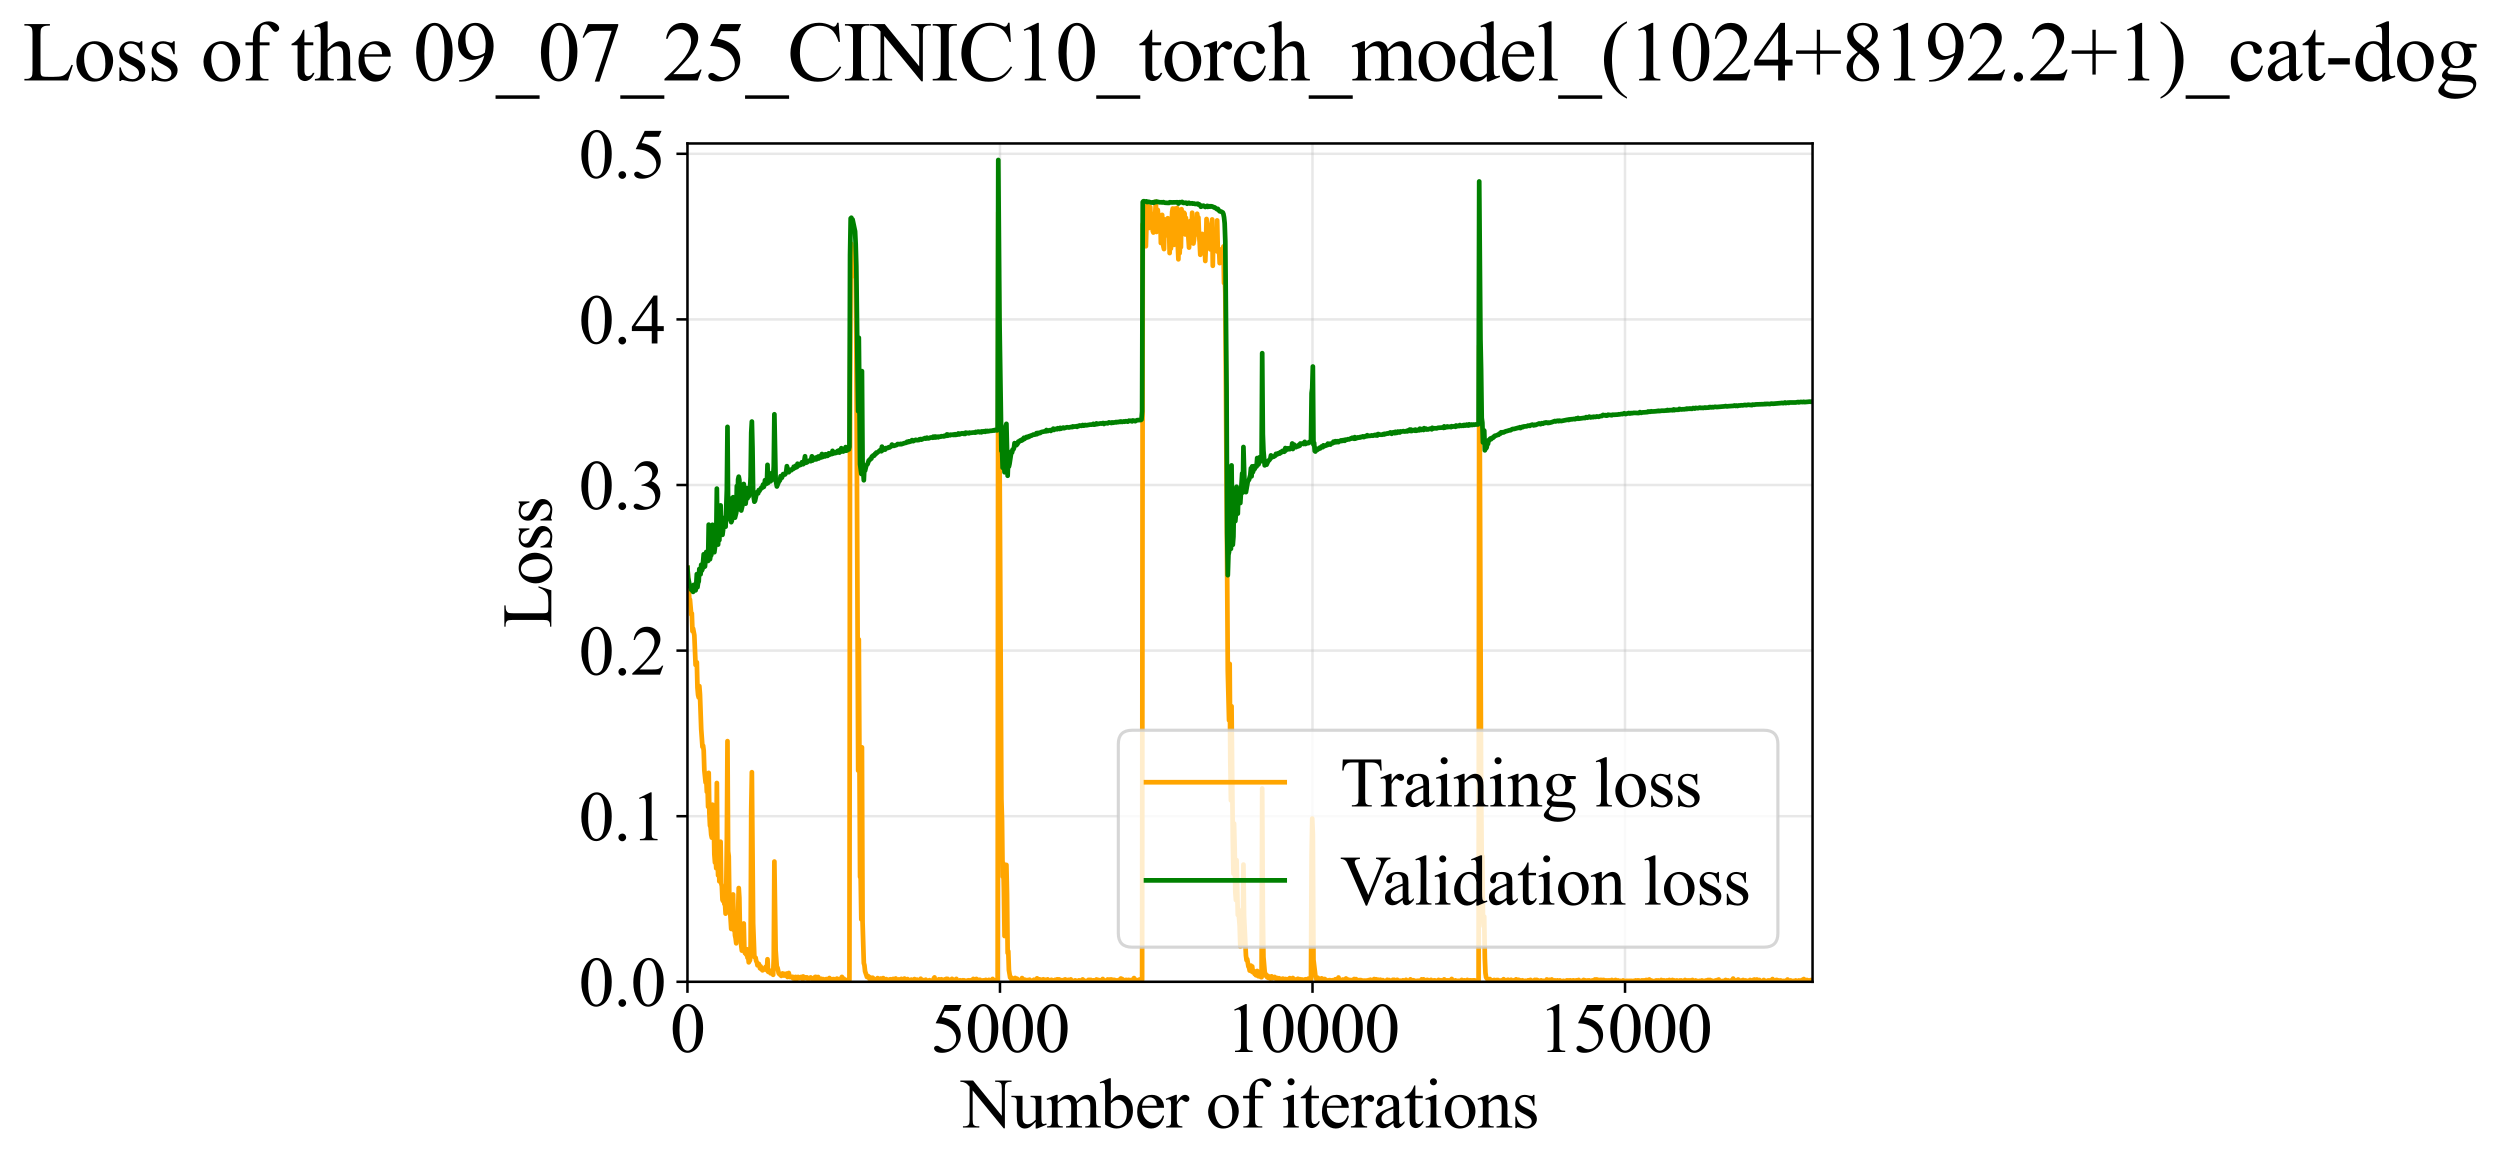 <?xml version="1.0" encoding="utf-8" standalone="no"?>
<!DOCTYPE svg PUBLIC "-//W3C//DTD SVG 1.1//EN"
  "http://www.w3.org/Graphics/SVG/1.1/DTD/svg11.dtd">
<svg xmlns:xlink="http://www.w3.org/1999/xlink" width="793.534pt" height="369.808pt" viewBox="0 0 793.534 369.808" xmlns="http://www.w3.org/2000/svg" version="1.1">
 <defs>
  <style type="text/css">*{stroke-linejoin: round; stroke-linecap: butt}</style>
 </defs>
 <g id="figure_1">
  <g id="patch_1">
   <path d="M 0 369.808 
L 793.534 369.808 
L 793.534 0 
L 0 0 
z
" style="fill: #ffffff"/>
  </g>
  <g id="axes_1">
   <g id="patch_2">
    <path d="M 218.207 311.644 
L 575.327 311.644 
L 575.327 45.532 
L 218.207 45.532 
z
" style="fill: #ffffff"/>
   </g>
   <g id="matplotlib.axis_1">
    <g id="xtick_1">
     <g id="line2d_1">
      <path d="M 218.207 311.644 
L 218.207 45.532 
" clip-path="url(#p4530accd93)" style="fill: none; stroke: #b0b0b0; stroke-opacity: 0.3; stroke-width: 0.8; stroke-linecap: square"/>
     </g>
     <g id="line2d_2">
      <defs>
       <path id="m98a53d615c" d="M 0 0 
L 0 3.5 
" style="stroke: #000000; stroke-width: 0.8"/>
      </defs>
      <g>
       <use xlink:href="#m98a53d615c" x="218.207" y="311.644" style="stroke: #000000; stroke-width: 0.8"/>
      </g>
     </g>
     <g id="text_1">
      <!-- 0 -->
      <g transform="translate(212.707 333.92) scale(0.22 -0.22)">
       <defs>
        <path id="TimesNewRomanPSMT-30" d="M 231 2094 
Q 231 2819 450 3342 
Q 669 3866 1031 4122 
Q 1313 4325 1613 4325 
Q 2100 4325 2488 3828 
Q 2972 3213 2972 2159 
Q 2972 1422 2759 906 
Q 2547 391 2217 158 
Q 1888 -75 1581 -75 
Q 975 -75 572 641 
Q 231 1244 231 2094 
z
M 844 2016 
Q 844 1141 1059 588 
Q 1238 122 1591 122 
Q 1759 122 1940 273 
Q 2122 425 2216 781 
Q 2359 1319 2359 2297 
Q 2359 3022 2209 3506 
Q 2097 3866 1919 4016 
Q 1791 4119 1609 4119 
Q 1397 4119 1231 3928 
Q 1006 3669 925 3112 
Q 844 2556 844 2016 
z
" transform="scale(0.016)"/>
       </defs>
       <use xlink:href="#TimesNewRomanPSMT-30"/>
      </g>
     </g>
    </g>
    <g id="xtick_2">
     <g id="line2d_3">
      <path d="M 317.407 311.644 
L 317.407 45.532 
" clip-path="url(#p4530accd93)" style="fill: none; stroke: #b0b0b0; stroke-opacity: 0.3; stroke-width: 0.8; stroke-linecap: square"/>
     </g>
     <g id="line2d_4">
      <g>
       <use xlink:href="#m98a53d615c" x="317.407" y="311.644" style="stroke: #000000; stroke-width: 0.8"/>
      </g>
     </g>
     <g id="text_2">
      <!-- 5000 -->
      <g transform="translate(295.407 333.92) scale(0.22 -0.22)">
       <defs>
        <path id="TimesNewRomanPSMT-35" d="M 2778 4238 
L 2534 3706 
L 1259 3706 
L 981 3138 
Q 1809 3016 2294 2522 
Q 2709 2097 2709 1522 
Q 2709 1188 2573 903 
Q 2438 619 2231 419 
Q 2025 219 1772 97 
Q 1413 -75 1034 -75 
Q 653 -75 479 54 
Q 306 184 306 341 
Q 306 428 378 495 
Q 450 563 559 563 
Q 641 563 702 538 
Q 763 513 909 409 
Q 1144 247 1384 247 
Q 1750 247 2026 523 
Q 2303 800 2303 1197 
Q 2303 1581 2056 1914 
Q 1809 2247 1375 2428 
Q 1034 2569 447 2591 
L 1259 4238 
L 2778 4238 
z
" transform="scale(0.016)"/>
       </defs>
       <use xlink:href="#TimesNewRomanPSMT-35"/>
       <use xlink:href="#TimesNewRomanPSMT-30" transform="translate(50 0)"/>
       <use xlink:href="#TimesNewRomanPSMT-30" transform="translate(100 0)"/>
       <use xlink:href="#TimesNewRomanPSMT-30" transform="translate(150 0)"/>
      </g>
     </g>
    </g>
    <g id="xtick_3">
     <g id="line2d_5">
      <path d="M 416.607 311.644 
L 416.607 45.532 
" clip-path="url(#p4530accd93)" style="fill: none; stroke: #b0b0b0; stroke-opacity: 0.3; stroke-width: 0.8; stroke-linecap: square"/>
     </g>
     <g id="line2d_6">
      <g>
       <use xlink:href="#m98a53d615c" x="416.607" y="311.644" style="stroke: #000000; stroke-width: 0.8"/>
      </g>
     </g>
     <g id="text_3">
      <!-- 10000 -->
      <g transform="translate(389.107 333.92) scale(0.22 -0.22)">
       <defs>
        <path id="TimesNewRomanPSMT-31" d="M 750 3822 
L 1781 4325 
L 1884 4325 
L 1884 747 
Q 1884 391 1914 303 
Q 1944 216 2037 169 
Q 2131 122 2419 116 
L 2419 0 
L 825 0 
L 825 116 
Q 1125 122 1212 167 
Q 1300 213 1334 289 
Q 1369 366 1369 747 
L 1369 3034 
Q 1369 3497 1338 3628 
Q 1316 3728 1258 3775 
Q 1200 3822 1119 3822 
Q 1003 3822 797 3725 
L 750 3822 
z
" transform="scale(0.016)"/>
       </defs>
       <use xlink:href="#TimesNewRomanPSMT-31"/>
       <use xlink:href="#TimesNewRomanPSMT-30" transform="translate(50 0)"/>
       <use xlink:href="#TimesNewRomanPSMT-30" transform="translate(100 0)"/>
       <use xlink:href="#TimesNewRomanPSMT-30" transform="translate(150 0)"/>
       <use xlink:href="#TimesNewRomanPSMT-30" transform="translate(200 0)"/>
      </g>
     </g>
    </g>
    <g id="xtick_4">
     <g id="line2d_7">
      <path d="M 515.807 311.644 
L 515.807 45.532 
" clip-path="url(#p4530accd93)" style="fill: none; stroke: #b0b0b0; stroke-opacity: 0.3; stroke-width: 0.8; stroke-linecap: square"/>
     </g>
     <g id="line2d_8">
      <g>
       <use xlink:href="#m98a53d615c" x="515.807" y="311.644" style="stroke: #000000; stroke-width: 0.8"/>
      </g>
     </g>
     <g id="text_4">
      <!-- 15000 -->
      <g transform="translate(488.307 333.92) scale(0.22 -0.22)">
       <use xlink:href="#TimesNewRomanPSMT-31"/>
       <use xlink:href="#TimesNewRomanPSMT-35" transform="translate(50 0)"/>
       <use xlink:href="#TimesNewRomanPSMT-30" transform="translate(100 0)"/>
       <use xlink:href="#TimesNewRomanPSMT-30" transform="translate(150 0)"/>
       <use xlink:href="#TimesNewRomanPSMT-30" transform="translate(200 0)"/>
      </g>
     </g>
    </g>
    <g id="text_5">
     <!-- Number of iterations -->
     <g transform="translate(305.125 357.902) scale(0.22 -0.22)">
      <defs>
       <path id="TimesNewRomanPSMT-4e" d="M -84 4238 
L 1066 4238 
L 3656 1059 
L 3656 3503 
Q 3656 3894 3569 3991 
Q 3453 4122 3203 4122 
L 3056 4122 
L 3056 4238 
L 4531 4238 
L 4531 4122 
L 4381 4122 
Q 4113 4122 4000 3959 
Q 3931 3859 3931 3503 
L 3931 -69 
L 3819 -69 
L 1025 3344 
L 1025 734 
Q 1025 344 1109 247 
Q 1228 116 1475 116 
L 1625 116 
L 1625 0 
L 150 0 
L 150 116 
L 297 116 
Q 569 116 681 278 
Q 750 378 750 734 
L 750 3681 
Q 566 3897 470 3965 
Q 375 4034 191 4094 
Q 100 4122 -84 4122 
L -84 4238 
z
" transform="scale(0.016)"/>
       <path id="TimesNewRomanPSMT-75" d="M 2709 2863 
L 2709 1128 
Q 2709 631 2732 520 
Q 2756 409 2807 365 
Q 2859 322 2928 322 
Q 3025 322 3147 375 
L 3191 266 
L 2334 -88 
L 2194 -88 
L 2194 519 
Q 1825 119 1631 15 
Q 1438 -88 1222 -88 
Q 981 -88 804 51 
Q 628 191 559 409 
Q 491 628 491 1028 
L 491 2306 
Q 491 2509 447 2587 
Q 403 2666 317 2708 
Q 231 2750 6 2747 
L 6 2863 
L 1009 2863 
L 1009 947 
Q 1009 547 1148 422 
Q 1288 297 1484 297 
Q 1619 297 1789 381 
Q 1959 466 2194 703 
L 2194 2325 
Q 2194 2569 2105 2655 
Q 2016 2741 1734 2747 
L 1734 2863 
L 2709 2863 
z
" transform="scale(0.016)"/>
       <path id="TimesNewRomanPSMT-6d" d="M 1050 2338 
Q 1363 2650 1419 2697 
Q 1559 2816 1721 2881 
Q 1884 2947 2044 2947 
Q 2313 2947 2506 2790 
Q 2700 2634 2766 2338 
Q 3088 2713 3309 2830 
Q 3531 2947 3766 2947 
Q 3994 2947 4170 2830 
Q 4347 2713 4450 2447 
Q 4519 2266 4519 1878 
L 4519 647 
Q 4519 378 4559 278 
Q 4591 209 4675 161 
Q 4759 113 4950 113 
L 4950 0 
L 3538 0 
L 3538 113 
L 3597 113 
Q 3781 113 3884 184 
Q 3956 234 3988 344 
Q 4000 397 4000 647 
L 4000 1878 
Q 4000 2228 3916 2372 
Q 3794 2572 3525 2572 
Q 3359 2572 3192 2489 
Q 3025 2406 2788 2181 
L 2781 2147 
L 2788 2013 
L 2788 647 
Q 2788 353 2820 281 
Q 2853 209 2943 161 
Q 3034 113 3253 113 
L 3253 0 
L 1806 0 
L 1806 113 
Q 2044 113 2133 169 
Q 2222 225 2256 338 
Q 2272 391 2272 647 
L 2272 1878 
Q 2272 2228 2169 2381 
Q 2031 2581 1784 2581 
Q 1616 2581 1450 2491 
Q 1191 2353 1050 2181 
L 1050 647 
Q 1050 366 1089 281 
Q 1128 197 1204 155 
Q 1281 113 1516 113 
L 1516 0 
L 100 0 
L 100 113 
Q 297 113 375 155 
Q 453 197 493 289 
Q 534 381 534 647 
L 534 1741 
Q 534 2213 506 2350 
Q 484 2453 437 2492 
Q 391 2531 309 2531 
Q 222 2531 100 2484 
L 53 2597 
L 916 2947 
L 1050 2947 
L 1050 2338 
z
" transform="scale(0.016)"/>
       <path id="TimesNewRomanPSMT-62" d="M 984 2369 
Q 1400 2947 1881 2947 
Q 2322 2947 2650 2570 
Q 2978 2194 2978 1541 
Q 2978 778 2472 313 
Q 2038 -88 1503 -88 
Q 1253 -88 995 3 
Q 738 94 469 275 
L 469 3241 
Q 469 3728 445 3840 
Q 422 3953 372 3993 
Q 322 4034 247 4034 
Q 159 4034 28 3984 
L -16 4094 
L 844 4444 
L 984 4444 
L 984 2369 
z
M 984 2169 
L 984 456 
Q 1144 300 1314 220 
Q 1484 141 1663 141 
Q 1947 141 2192 453 
Q 2438 766 2438 1363 
Q 2438 1913 2192 2208 
Q 1947 2503 1634 2503 
Q 1469 2503 1303 2419 
Q 1178 2356 984 2169 
z
" transform="scale(0.016)"/>
       <path id="TimesNewRomanPSMT-65" d="M 681 1784 
Q 678 1147 991 784 
Q 1303 422 1725 422 
Q 2006 422 2214 576 
Q 2422 731 2563 1106 
L 2659 1044 
Q 2594 616 2278 264 
Q 1963 -88 1488 -88 
Q 972 -88 605 314 
Q 238 716 238 1394 
Q 238 2128 614 2539 
Q 991 2950 1559 2950 
Q 2041 2950 2350 2633 
Q 2659 2316 2659 1784 
L 681 1784 
z
M 681 1966 
L 2006 1966 
Q 1991 2241 1941 2353 
Q 1863 2528 1708 2628 
Q 1553 2728 1384 2728 
Q 1125 2728 920 2526 
Q 716 2325 681 1966 
z
" transform="scale(0.016)"/>
       <path id="TimesNewRomanPSMT-72" d="M 1038 2947 
L 1038 2303 
Q 1397 2947 1775 2947 
Q 1947 2947 2059 2842 
Q 2172 2738 2172 2600 
Q 2172 2478 2090 2393 
Q 2009 2309 1897 2309 
Q 1788 2309 1652 2417 
Q 1516 2525 1450 2525 
Q 1394 2525 1328 2463 
Q 1188 2334 1038 2041 
L 1038 669 
Q 1038 431 1097 309 
Q 1138 225 1241 169 
Q 1344 113 1538 113 
L 1538 0 
L 72 0 
L 72 113 
Q 291 113 397 181 
Q 475 231 506 341 
Q 522 394 522 644 
L 522 1753 
Q 522 2253 501 2348 
Q 481 2444 426 2487 
Q 372 2531 291 2531 
Q 194 2531 72 2484 
L 41 2597 
L 906 2947 
L 1038 2947 
z
" transform="scale(0.016)"/>
       <path id="TimesNewRomanPSMT-20" transform="scale(0.016)"/>
       <path id="TimesNewRomanPSMT-6f" d="M 1600 2947 
Q 2250 2947 2644 2453 
Q 2978 2031 2978 1484 
Q 2978 1100 2793 706 
Q 2609 313 2286 112 
Q 1963 -88 1566 -88 
Q 919 -88 538 428 
Q 216 863 216 1403 
Q 216 1797 411 2186 
Q 606 2575 925 2761 
Q 1244 2947 1600 2947 
z
M 1503 2744 
Q 1338 2744 1170 2645 
Q 1003 2547 900 2300 
Q 797 2053 797 1666 
Q 797 1041 1045 587 
Q 1294 134 1700 134 
Q 2003 134 2200 384 
Q 2397 634 2397 1244 
Q 2397 2006 2069 2444 
Q 1847 2744 1503 2744 
z
" transform="scale(0.016)"/>
       <path id="TimesNewRomanPSMT-66" d="M 1319 2638 
L 1319 756 
Q 1319 356 1406 250 
Q 1522 113 1716 113 
L 1975 113 
L 1975 0 
L 266 0 
L 266 113 
L 394 113 
Q 519 113 622 175 
Q 725 238 764 344 
Q 803 450 803 756 
L 803 2638 
L 247 2638 
L 247 2863 
L 803 2863 
L 803 3050 
Q 803 3478 940 3775 
Q 1078 4072 1361 4255 
Q 1644 4438 1997 4438 
Q 2325 4438 2600 4225 
Q 2781 4084 2781 3909 
Q 2781 3816 2700 3733 
Q 2619 3650 2525 3650 
Q 2453 3650 2373 3701 
Q 2294 3753 2178 3923 
Q 2063 4094 1966 4153 
Q 1869 4213 1750 4213 
Q 1606 4213 1506 4136 
Q 1406 4059 1362 3898 
Q 1319 3738 1319 3069 
L 1319 2863 
L 2056 2863 
L 2056 2638 
L 1319 2638 
z
" transform="scale(0.016)"/>
       <path id="TimesNewRomanPSMT-69" d="M 928 4444 
Q 1059 4444 1151 4351 
Q 1244 4259 1244 4128 
Q 1244 3997 1151 3903 
Q 1059 3809 928 3809 
Q 797 3809 703 3903 
Q 609 3997 609 4128 
Q 609 4259 701 4351 
Q 794 4444 928 4444 
z
M 1188 2947 
L 1188 647 
Q 1188 378 1227 289 
Q 1266 200 1342 156 
Q 1419 113 1622 113 
L 1622 0 
L 231 0 
L 231 113 
Q 441 113 512 153 
Q 584 194 626 287 
Q 669 381 669 647 
L 669 1750 
Q 669 2216 641 2353 
Q 619 2453 572 2492 
Q 525 2531 444 2531 
Q 356 2531 231 2484 
L 188 2597 
L 1050 2947 
L 1188 2947 
z
" transform="scale(0.016)"/>
       <path id="TimesNewRomanPSMT-74" d="M 1031 3803 
L 1031 2863 
L 1700 2863 
L 1700 2644 
L 1031 2644 
L 1031 788 
Q 1031 509 1111 412 
Q 1191 316 1316 316 
Q 1419 316 1516 380 
Q 1613 444 1666 569 
L 1788 569 
Q 1678 263 1478 108 
Q 1278 -47 1066 -47 
Q 922 -47 784 33 
Q 647 113 581 261 
Q 516 409 516 719 
L 516 2644 
L 63 2644 
L 63 2747 
Q 234 2816 414 2980 
Q 594 3144 734 3369 
Q 806 3488 934 3803 
L 1031 3803 
z
" transform="scale(0.016)"/>
       <path id="TimesNewRomanPSMT-61" d="M 1822 413 
Q 1381 72 1269 19 
Q 1100 -59 909 -59 
Q 613 -59 420 144 
Q 228 347 228 678 
Q 228 888 322 1041 
Q 450 1253 767 1440 
Q 1084 1628 1822 1897 
L 1822 2009 
Q 1822 2438 1686 2597 
Q 1550 2756 1291 2756 
Q 1094 2756 978 2650 
Q 859 2544 859 2406 
L 866 2225 
Q 866 2081 792 2003 
Q 719 1925 600 1925 
Q 484 1925 411 2006 
Q 338 2088 338 2228 
Q 338 2497 613 2722 
Q 888 2947 1384 2947 
Q 1766 2947 2009 2819 
Q 2194 2722 2281 2516 
Q 2338 2381 2338 1966 
L 2338 994 
Q 2338 584 2353 492 
Q 2369 400 2405 369 
Q 2441 338 2488 338 
Q 2538 338 2575 359 
Q 2641 400 2828 588 
L 2828 413 
Q 2478 -56 2159 -56 
Q 2006 -56 1915 50 
Q 1825 156 1822 413 
z
M 1822 616 
L 1822 1706 
Q 1350 1519 1213 1441 
Q 966 1303 859 1153 
Q 753 1003 753 825 
Q 753 600 887 451 
Q 1022 303 1197 303 
Q 1434 303 1822 616 
z
" transform="scale(0.016)"/>
       <path id="TimesNewRomanPSMT-6e" d="M 1034 2341 
Q 1538 2947 1994 2947 
Q 2228 2947 2397 2830 
Q 2566 2713 2666 2444 
Q 2734 2256 2734 1869 
L 2734 647 
Q 2734 375 2778 278 
Q 2813 200 2889 156 
Q 2966 113 3172 113 
L 3172 0 
L 1756 0 
L 1756 113 
L 1816 113 
Q 2016 113 2095 173 
Q 2175 234 2206 353 
Q 2219 400 2219 647 
L 2219 1819 
Q 2219 2209 2117 2386 
Q 2016 2563 1775 2563 
Q 1403 2563 1034 2156 
L 1034 647 
Q 1034 356 1069 288 
Q 1113 197 1189 155 
Q 1266 113 1500 113 
L 1500 0 
L 84 0 
L 84 113 
L 147 113 
Q 366 113 442 223 
Q 519 334 519 647 
L 519 1709 
Q 519 2225 495 2337 
Q 472 2450 423 2490 
Q 375 2531 294 2531 
Q 206 2531 84 2484 
L 38 2597 
L 900 2947 
L 1034 2947 
L 1034 2341 
z
" transform="scale(0.016)"/>
       <path id="TimesNewRomanPSMT-73" d="M 2050 2947 
L 2050 1972 
L 1947 1972 
Q 1828 2431 1642 2597 
Q 1456 2763 1169 2763 
Q 950 2763 815 2647 
Q 681 2531 681 2391 
Q 681 2216 781 2091 
Q 878 1963 1175 1819 
L 1631 1597 
Q 2266 1288 2266 781 
Q 2266 391 1970 151 
Q 1675 -88 1309 -88 
Q 1047 -88 709 6 
Q 606 38 541 38 
Q 469 38 428 -44 
L 325 -44 
L 325 978 
L 428 978 
Q 516 541 762 319 
Q 1009 97 1316 97 
Q 1531 97 1667 223 
Q 1803 350 1803 528 
Q 1803 744 1651 891 
Q 1500 1038 1047 1263 
Q 594 1488 453 1669 
Q 313 1847 313 2119 
Q 313 2472 555 2709 
Q 797 2947 1181 2947 
Q 1350 2947 1591 2875 
Q 1750 2828 1803 2828 
Q 1853 2828 1881 2850 
Q 1909 2872 1947 2947 
L 2050 2947 
z
" transform="scale(0.016)"/>
      </defs>
      <use xlink:href="#TimesNewRomanPSMT-4e"/>
      <use xlink:href="#TimesNewRomanPSMT-75" transform="translate(72.217 0)"/>
      <use xlink:href="#TimesNewRomanPSMT-6d" transform="translate(122.217 0)"/>
      <use xlink:href="#TimesNewRomanPSMT-62" transform="translate(200 0)"/>
      <use xlink:href="#TimesNewRomanPSMT-65" transform="translate(250 0)"/>
      <use xlink:href="#TimesNewRomanPSMT-72" transform="translate(294.385 0)"/>
      <use xlink:href="#TimesNewRomanPSMT-20" transform="translate(327.686 0)"/>
      <use xlink:href="#TimesNewRomanPSMT-6f" transform="translate(352.686 0)"/>
      <use xlink:href="#TimesNewRomanPSMT-66" transform="translate(402.686 0)"/>
      <use xlink:href="#TimesNewRomanPSMT-20" transform="translate(435.986 0)"/>
      <use xlink:href="#TimesNewRomanPSMT-69" transform="translate(460.986 0)"/>
      <use xlink:href="#TimesNewRomanPSMT-74" transform="translate(488.77 0)"/>
      <use xlink:href="#TimesNewRomanPSMT-65" transform="translate(516.553 0)"/>
      <use xlink:href="#TimesNewRomanPSMT-72" transform="translate(560.938 0)"/>
      <use xlink:href="#TimesNewRomanPSMT-61" transform="translate(594.238 0)"/>
      <use xlink:href="#TimesNewRomanPSMT-74" transform="translate(638.623 0)"/>
      <use xlink:href="#TimesNewRomanPSMT-69" transform="translate(666.406 0)"/>
      <use xlink:href="#TimesNewRomanPSMT-6f" transform="translate(694.189 0)"/>
      <use xlink:href="#TimesNewRomanPSMT-6e" transform="translate(744.189 0)"/>
      <use xlink:href="#TimesNewRomanPSMT-73" transform="translate(794.189 0)"/>
     </g>
    </g>
   </g>
   <g id="matplotlib.axis_2">
    <g id="ytick_1">
     <g id="line2d_9">
      <path d="M 218.207 311.644 
L 575.327 311.644 
" clip-path="url(#p4530accd93)" style="fill: none; stroke: #b0b0b0; stroke-opacity: 0.3; stroke-width: 0.8; stroke-linecap: square"/>
     </g>
     <g id="line2d_10">
      <defs>
       <path id="m7f332566c0" d="M 0 0 
L -3.5 0 
" style="stroke: #000000; stroke-width: 0.8"/>
      </defs>
      <g>
       <use xlink:href="#m7f332566c0" x="218.207" y="311.644" style="stroke: #000000; stroke-width: 0.8"/>
      </g>
     </g>
     <g id="text_6">
      <!-- 0.0 -->
      <g transform="translate(183.707 319.282) scale(0.22 -0.22)">
       <defs>
        <path id="TimesNewRomanPSMT-2e" d="M 800 606 
Q 947 606 1047 504 
Q 1147 403 1147 259 
Q 1147 116 1045 14 
Q 944 -88 800 -88 
Q 656 -88 554 14 
Q 453 116 453 259 
Q 453 406 554 506 
Q 656 606 800 606 
z
" transform="scale(0.016)"/>
       </defs>
       <use xlink:href="#TimesNewRomanPSMT-30"/>
       <use xlink:href="#TimesNewRomanPSMT-2e" transform="translate(50 0)"/>
       <use xlink:href="#TimesNewRomanPSMT-30" transform="translate(75 0)"/>
      </g>
     </g>
    </g>
    <g id="ytick_2">
     <g id="line2d_11">
      <path d="M 218.207 259.08 
L 575.327 259.08 
" clip-path="url(#p4530accd93)" style="fill: none; stroke: #b0b0b0; stroke-opacity: 0.3; stroke-width: 0.8; stroke-linecap: square"/>
     </g>
     <g id="line2d_12">
      <g>
       <use xlink:href="#m7f332566c0" x="218.207" y="259.08" style="stroke: #000000; stroke-width: 0.8"/>
      </g>
     </g>
     <g id="text_7">
      <!-- 0.1 -->
      <g transform="translate(183.707 266.718) scale(0.22 -0.22)">
       <use xlink:href="#TimesNewRomanPSMT-30"/>
       <use xlink:href="#TimesNewRomanPSMT-2e" transform="translate(50 0)"/>
       <use xlink:href="#TimesNewRomanPSMT-31" transform="translate(75 0)"/>
      </g>
     </g>
    </g>
    <g id="ytick_3">
     <g id="line2d_13">
      <path d="M 218.207 206.516 
L 575.327 206.516 
" clip-path="url(#p4530accd93)" style="fill: none; stroke: #b0b0b0; stroke-opacity: 0.3; stroke-width: 0.8; stroke-linecap: square"/>
     </g>
     <g id="line2d_14">
      <g>
       <use xlink:href="#m7f332566c0" x="218.207" y="206.516" style="stroke: #000000; stroke-width: 0.8"/>
      </g>
     </g>
     <g id="text_8">
      <!-- 0.2 -->
      <g transform="translate(183.707 214.154) scale(0.22 -0.22)">
       <defs>
        <path id="TimesNewRomanPSMT-32" d="M 2934 816 
L 2638 0 
L 138 0 
L 138 116 
Q 1241 1122 1691 1759 
Q 2141 2397 2141 2925 
Q 2141 3328 1894 3587 
Q 1647 3847 1303 3847 
Q 991 3847 742 3664 
Q 494 3481 375 3128 
L 259 3128 
Q 338 3706 661 4015 
Q 984 4325 1469 4325 
Q 1984 4325 2329 3994 
Q 2675 3663 2675 3213 
Q 2675 2891 2525 2569 
Q 2294 2063 1775 1497 
Q 997 647 803 472 
L 1909 472 
Q 2247 472 2383 497 
Q 2519 522 2628 598 
Q 2738 675 2819 816 
L 2934 816 
z
" transform="scale(0.016)"/>
       </defs>
       <use xlink:href="#TimesNewRomanPSMT-30"/>
       <use xlink:href="#TimesNewRomanPSMT-2e" transform="translate(50 0)"/>
       <use xlink:href="#TimesNewRomanPSMT-32" transform="translate(75 0)"/>
      </g>
     </g>
    </g>
    <g id="ytick_4">
     <g id="line2d_15">
      <path d="M 218.207 153.952 
L 575.327 153.952 
" clip-path="url(#p4530accd93)" style="fill: none; stroke: #b0b0b0; stroke-opacity: 0.3; stroke-width: 0.8; stroke-linecap: square"/>
     </g>
     <g id="line2d_16">
      <g>
       <use xlink:href="#m7f332566c0" x="218.207" y="153.952" style="stroke: #000000; stroke-width: 0.8"/>
      </g>
     </g>
     <g id="text_9">
      <!-- 0.3 -->
      <g transform="translate(183.707 161.59) scale(0.22 -0.22)">
       <defs>
        <path id="TimesNewRomanPSMT-33" d="M 325 3431 
Q 506 3859 782 4092 
Q 1059 4325 1472 4325 
Q 1981 4325 2253 3994 
Q 2459 3747 2459 3466 
Q 2459 3003 1878 2509 
Q 2269 2356 2469 2072 
Q 2669 1788 2669 1403 
Q 2669 853 2319 450 
Q 1863 -75 997 -75 
Q 569 -75 414 31 
Q 259 138 259 259 
Q 259 350 332 419 
Q 406 488 509 488 
Q 588 488 669 463 
Q 722 447 909 348 
Q 1097 250 1169 231 
Q 1284 197 1416 197 
Q 1734 197 1970 444 
Q 2206 691 2206 1028 
Q 2206 1275 2097 1509 
Q 2016 1684 1919 1775 
Q 1784 1900 1550 2001 
Q 1316 2103 1072 2103 
L 972 2103 
L 972 2197 
Q 1219 2228 1467 2375 
Q 1716 2522 1828 2728 
Q 1941 2934 1941 3181 
Q 1941 3503 1739 3701 
Q 1538 3900 1238 3900 
Q 753 3900 428 3381 
L 325 3431 
z
" transform="scale(0.016)"/>
       </defs>
       <use xlink:href="#TimesNewRomanPSMT-30"/>
       <use xlink:href="#TimesNewRomanPSMT-2e" transform="translate(50 0)"/>
       <use xlink:href="#TimesNewRomanPSMT-33" transform="translate(75 0)"/>
      </g>
     </g>
    </g>
    <g id="ytick_5">
     <g id="line2d_17">
      <path d="M 218.207 101.389 
L 575.327 101.389 
" clip-path="url(#p4530accd93)" style="fill: none; stroke: #b0b0b0; stroke-opacity: 0.3; stroke-width: 0.8; stroke-linecap: square"/>
     </g>
     <g id="line2d_18">
      <g>
       <use xlink:href="#m7f332566c0" x="218.207" y="101.389" style="stroke: #000000; stroke-width: 0.8"/>
      </g>
     </g>
     <g id="text_10">
      <!-- 0.4 -->
      <g transform="translate(183.707 109.027) scale(0.22 -0.22)">
       <defs>
        <path id="TimesNewRomanPSMT-34" d="M 2978 1563 
L 2978 1119 
L 2409 1119 
L 2409 0 
L 1894 0 
L 1894 1119 
L 100 1119 
L 100 1519 
L 2066 4325 
L 2409 4325 
L 2409 1563 
L 2978 1563 
z
M 1894 1563 
L 1894 3666 
L 406 1563 
L 1894 1563 
z
" transform="scale(0.016)"/>
       </defs>
       <use xlink:href="#TimesNewRomanPSMT-30"/>
       <use xlink:href="#TimesNewRomanPSMT-2e" transform="translate(50 0)"/>
       <use xlink:href="#TimesNewRomanPSMT-34" transform="translate(75 0)"/>
      </g>
     </g>
    </g>
    <g id="ytick_6">
     <g id="line2d_19">
      <path d="M 218.207 48.825 
L 575.327 48.825 
" clip-path="url(#p4530accd93)" style="fill: none; stroke: #b0b0b0; stroke-opacity: 0.3; stroke-width: 0.8; stroke-linecap: square"/>
     </g>
     <g id="line2d_20">
      <g>
       <use xlink:href="#m7f332566c0" x="218.207" y="48.825" style="stroke: #000000; stroke-width: 0.8"/>
      </g>
     </g>
     <g id="text_11">
      <!-- 0.5 -->
      <g transform="translate(183.707 56.463) scale(0.22 -0.22)">
       <use xlink:href="#TimesNewRomanPSMT-30"/>
       <use xlink:href="#TimesNewRomanPSMT-2e" transform="translate(50 0)"/>
       <use xlink:href="#TimesNewRomanPSMT-35" transform="translate(75 0)"/>
      </g>
     </g>
    </g>
    <g id="text_12">
     <!-- Loss -->
     <g transform="translate(175.001 199.369) rotate(-90) scale(0.22 -0.22)">
      <defs>
       <path id="TimesNewRomanPSMT-4c" d="M 3669 1172 
L 3772 1150 
L 3409 0 
L 128 0 
L 128 116 
L 288 116 
Q 556 116 672 291 
Q 738 391 738 753 
L 738 3488 
Q 738 3884 650 3984 
Q 528 4122 288 4122 
L 128 4122 
L 128 4238 
L 2047 4238 
L 2047 4122 
Q 1709 4125 1573 4059 
Q 1438 3994 1388 3894 
Q 1338 3794 1338 3416 
L 1338 753 
Q 1338 494 1388 397 
Q 1425 331 1503 300 
Q 1581 269 1991 269 
L 2300 269 
Q 2788 269 2984 341 
Q 3181 413 3343 595 
Q 3506 778 3669 1172 
z
" transform="scale(0.016)"/>
      </defs>
      <use xlink:href="#TimesNewRomanPSMT-4c"/>
      <use xlink:href="#TimesNewRomanPSMT-6f" transform="translate(61.084 0)"/>
      <use xlink:href="#TimesNewRomanPSMT-73" transform="translate(111.084 0)"/>
      <use xlink:href="#TimesNewRomanPSMT-73" transform="translate(150 0)"/>
     </g>
    </g>
   </g>
   <g id="line2d_21">
    <path d="M 218.207 180.241 
L 218.604 186.685 
L 218.803 190.103 
L 219.001 190.308 
L 219.398 195.061 
L 219.597 194.721 
L 219.795 200.335 
L 219.994 199.506 
L 220.391 201.639 
L 220.788 211.056 
L 220.986 210.295 
L 221.185 210.228 
L 221.383 218.287 
L 221.582 220.574 
L 221.78 221.37 
L 221.979 217.789 
L 222.177 220.367 
L 222.574 231.455 
L 222.971 237.057 
L 223.17 236.694 
L 223.368 238.278 
L 223.567 244.484 
L 223.964 248.341 
L 224.162 246.622 
L 224.361 251.33 
L 224.559 248.722 
L 224.758 256.08 
L 224.956 245.325 
L 225.155 257.937 
L 225.353 262.055 
L 225.552 262.517 
L 225.75 264.965 
L 225.949 265.879 
L 226.147 255.42 
L 226.346 256.15 
L 226.544 259.724 
L 226.743 271.169 
L 226.942 273.785 
L 227.14 271.774 
L 227.339 275.575 
L 227.537 248.54 
L 227.736 272.034 
L 227.934 277.852 
L 228.133 271.127 
L 228.331 279.738 
L 228.53 277.807 
L 228.728 267.186 
L 228.927 280.416 
L 229.125 281.216 
L 229.324 285.617 
L 229.522 285.991 
L 229.721 281.915 
L 229.919 286.94 
L 230.118 286.639 
L 230.316 290.001 
L 230.515 282.679 
L 230.713 266.924 
L 230.912 235.252 
L 231.11 270.187 
L 231.309 271.814 
L 231.507 285.481 
L 232.103 294.862 
L 232.301 293.995 
L 232.5 290.685 
L 232.698 283.914 
L 232.897 295.193 
L 233.095 292.869 
L 233.294 296.883 
L 233.492 297.792 
L 233.691 299.422 
L 233.889 290.646 
L 234.088 297.025 
L 234.485 281.878 
L 234.683 285.003 
L 234.882 296.116 
L 235.08 296.835 
L 235.279 300.242 
L 235.477 301.735 
L 235.676 301.217 
L 235.874 301.23 
L 236.073 293.127 
L 236.271 301.286 
L 236.47 302.55 
L 236.669 302.5 
L 236.867 303.012 
L 237.066 301.307 
L 237.264 303.982 
L 237.463 303.468 
L 237.661 305.459 
L 238.058 304.752 
L 238.257 299.963 
L 238.455 256.984 
L 238.654 245.11 
L 239.051 293.004 
L 239.448 303.744 
L 239.845 303.999 
L 240.043 305.095 
L 240.242 305.4 
L 240.44 306.402 
L 240.639 306.292 
L 240.837 305.939 
L 241.036 306.396 
L 241.234 307.345 
L 241.433 306.745 
L 241.631 307.633 
L 241.83 307.722 
L 242.028 308.001 
L 242.227 307.892 
L 242.425 307.429 
L 242.624 307.718 
L 243.021 306.897 
L 243.418 307.967 
L 243.616 304.48 
L 243.815 308.435 
L 244.013 308.541 
L 244.212 308.02 
L 244.609 308.952 
L 245.006 308.426 
L 245.204 308.741 
L 245.403 309.41 
L 245.601 304.14 
L 245.8 273.471 
L 246.197 301.578 
L 246.594 307.246 
L 246.793 307.17 
L 247.19 308.991 
L 247.587 309.379 
L 247.785 309.468 
L 247.984 309.762 
L 248.381 308.974 
L 248.778 309.643 
L 248.976 309.114 
L 249.175 309.655 
L 249.373 309.627 
L 249.572 309.152 
L 249.77 309.005 
L 249.969 310.103 
L 250.167 309.865 
L 250.366 308.846 
L 250.564 309.845 
L 250.763 310.121 
L 251.557 310.048 
L 251.755 310.571 
L 251.954 310.174 
L 252.152 310.186 
L 252.351 310.776 
L 252.549 310.087 
L 252.748 310.266 
L 252.946 310.747 
L 253.145 310.607 
L 253.343 310.089 
L 253.542 310.215 
L 253.74 310.515 
L 254.336 310.09 
L 254.733 310.797 
L 254.931 309.945 
L 255.328 310.58 
L 255.726 310.226 
L 255.924 310.479 
L 256.123 310.221 
L 256.321 310.689 
L 256.718 310.722 
L 257.314 310.248 
L 257.512 310.508 
L 257.711 310.494 
L 257.909 310.88 
L 258.306 310.552 
L 258.505 310.812 
L 258.703 310.117 
L 258.902 310.072 
L 259.299 311.032 
L 259.497 310.836 
L 259.696 310.117 
L 260.093 311.059 
L 260.291 310.86 
L 260.49 310.953 
L 260.688 310.679 
L 260.887 310.898 
L 261.284 310.784 
L 261.482 311.284 
L 261.681 310.905 
L 261.879 311.011 
L 262.276 310.77 
L 262.475 311.29 
L 262.673 310.824 
L 262.872 310.732 
L 263.07 311.117 
L 263.269 310.443 
L 263.864 311.157 
L 264.063 311.174 
L 264.261 310.821 
L 264.658 310.783 
L 265.055 311.063 
L 265.254 310.942 
L 265.453 311.081 
L 265.651 310.62 
L 266.247 311.047 
L 266.445 310.774 
L 266.644 310.926 
L 267.041 310.523 
L 267.239 310.085 
L 267.438 310.97 
L 267.835 310.641 
L 268.232 311.254 
L 268.43 311.369 
L 268.629 311.296 
L 268.827 311.074 
L 269.026 311.281 
L 269.224 311.24 
L 269.423 310.703 
L 269.621 311.036 
L 269.82 124.892 
L 270.018 79.242 
L 270.217 77.393 
L 270.614 80.706 
L 270.812 87.632 
L 271.011 81.164 
L 271.408 86.7 
L 271.606 87.522 
L 271.805 106.27 
L 272.4 244.586 
L 272.599 202.981 
L 272.996 278.343 
L 273.194 278.737 
L 273.393 291.808 
L 273.591 237.226 
L 273.79 292.666 
L 274.187 305.699 
L 274.385 306.395 
L 274.584 308.301 
L 274.981 309.468 
L 275.18 310.095 
L 275.577 309.853 
L 275.775 310.037 
L 275.974 310.714 
L 276.172 310.241 
L 276.371 310.556 
L 276.569 310.629 
L 276.768 310.863 
L 276.966 310.338 
L 277.363 310.717 
L 277.76 310.955 
L 277.959 311.002 
L 278.157 310.865 
L 278.356 310.896 
L 278.554 310.474 
L 278.753 310.825 
L 278.951 310.838 
L 279.15 310.72 
L 279.348 310.86 
L 279.547 310.607 
L 279.745 310.968 
L 280.341 310.465 
L 280.539 311.057 
L 280.738 311.073 
L 280.936 311.295 
L 281.135 311.225 
L 281.333 310.792 
L 281.929 311.265 
L 282.127 310.968 
L 282.326 311.258 
L 282.524 310.85 
L 282.723 310.831 
L 282.921 311.135 
L 283.12 310.969 
L 283.318 311.002 
L 283.517 310.719 
L 283.715 310.996 
L 283.914 310.853 
L 284.112 311.145 
L 284.311 310.591 
L 284.509 311.142 
L 284.708 311.035 
L 284.907 311.173 
L 285.304 310.883 
L 285.502 311.025 
L 285.701 311.308 
L 286.098 310.708 
L 286.296 311.184 
L 286.495 311.194 
L 286.693 311.481 
L 287.09 310.611 
L 287.289 311.197 
L 287.487 311.051 
L 287.686 311.213 
L 288.083 310.773 
L 288.48 311.204 
L 288.678 311.363 
L 288.877 311.215 
L 289.075 311.507 
L 289.274 310.934 
L 289.472 311.365 
L 289.671 311.058 
L 290.068 311.088 
L 290.266 310.778 
L 290.663 311.235 
L 291.06 310.945 
L 291.656 311.242 
L 291.854 311.23 
L 292.053 311.535 
L 292.251 310.666 
L 292.648 311.402 
L 293.045 311.104 
L 293.442 311.401 
L 293.641 311.392 
L 293.839 310.963 
L 294.038 311.396 
L 294.237 311.248 
L 294.435 311.262 
L 294.832 311.555 
L 295.031 311.118 
L 295.428 311.412 
L 295.626 311.266 
L 296.023 311.258 
L 296.222 311.412 
L 296.42 310.546 
L 296.619 310.249 
L 296.817 311.111 
L 297.016 311.417 
L 297.214 311.12 
L 297.413 311.127 
L 297.611 311.425 
L 297.81 311.273 
L 298.008 310.845 
L 298.207 311.425 
L 298.405 311.131 
L 298.604 311.124 
L 298.802 310.831 
L 299.001 311.273 
L 299.199 311.283 
L 299.596 310.991 
L 299.795 310.989 
L 299.993 310.844 
L 300.192 310.842 
L 300.39 310.694 
L 300.589 311.42 
L 300.787 310.709 
L 301.383 311.433 
L 301.78 310.996 
L 301.978 311.577 
L 302.177 310.7 
L 302.375 311.429 
L 302.574 310.996 
L 302.772 311.004 
L 302.971 311.295 
L 303.169 311.286 
L 303.566 310.713 
L 303.765 311.437 
L 303.964 311.295 
L 304.361 311.294 
L 304.559 311.445 
L 304.758 311.15 
L 304.956 311.298 
L 305.155 311.296 
L 305.353 311.582 
L 305.552 311.15 
L 305.75 311.59 
L 305.949 311.148 
L 306.147 311.437 
L 306.346 311.297 
L 307.14 311.301 
L 307.338 311.157 
L 307.537 311.302 
L 307.735 311.303 
L 307.934 311.162 
L 308.132 311.302 
L 308.331 311.161 
L 308.529 311.601 
L 308.926 310.719 
L 309.125 311.452 
L 309.323 311.31 
L 309.522 311.304 
L 309.72 311.16 
L 309.919 310.726 
L 310.117 311.455 
L 310.316 311.019 
L 310.514 311.312 
L 310.713 311.02 
L 311.11 311.018 
L 311.308 311.453 
L 311.507 311.307 
L 311.705 311.607 
L 312.102 311.164 
L 312.301 311.457 
L 312.499 311.17 
L 312.698 311.314 
L 312.896 311.022 
L 313.095 311.457 
L 313.293 311.457 
L 313.492 311.314 
L 313.691 311.314 
L 313.889 311.018 
L 314.088 311.462 
L 314.286 311.31 
L 314.485 311.464 
L 315.08 310.729 
L 315.279 311.172 
L 315.477 311.171 
L 315.676 311.464 
L 315.874 311.17 
L 316.073 311.465 
L 316.271 311.321 
L 316.47 311.024 
L 316.668 311.202 
L 316.867 67.392 
L 317.859 253.627 
L 318.058 260.521 
L 318.256 278.245 
L 318.455 274.016 
L 318.653 282.519 
L 318.852 297.104 
L 319.05 295.218 
L 319.249 288.319 
L 319.447 274.538 
L 319.646 283.969 
L 319.844 302.479 
L 320.043 301.95 
L 320.241 307.901 
L 320.638 310.291 
L 320.837 310.142 
L 321.035 310.812 
L 321.234 310.482 
L 321.432 310.818 
L 321.631 310.672 
L 321.829 311.121 
L 322.226 310.421 
L 322.425 310.681 
L 322.822 310.651 
L 323.219 311.122 
L 323.418 311.293 
L 323.616 311.166 
L 324.013 311.17 
L 324.212 311.015 
L 324.41 310.462 
L 324.609 311.052 
L 325.006 311.353 
L 325.204 310.93 
L 325.403 311.357 
L 325.601 311.094 
L 325.8 311.234 
L 325.998 311.086 
L 326.594 311.096 
L 326.792 310.96 
L 326.991 311.393 
L 327.189 311.239 
L 327.785 311.398 
L 328.182 310.974 
L 328.38 311.262 
L 328.777 310.976 
L 328.976 311.419 
L 329.174 310.54 
L 329.373 310.822 
L 329.571 311.417 
L 329.77 311.411 
L 329.968 310.848 
L 330.167 311.422 
L 330.365 311.281 
L 330.564 310.989 
L 330.961 311.427 
L 331.159 310.844 
L 331.358 311.287 
L 331.755 310.993 
L 331.953 311.442 
L 332.549 310.859 
L 332.747 311.437 
L 332.946 311.298 
L 333.145 311.294 
L 333.343 311.442 
L 333.542 311.301 
L 333.74 311.002 
L 333.939 311.589 
L 334.137 311.153 
L 334.336 311.588 
L 334.733 311.158 
L 334.931 311.009 
L 335.13 311.447 
L 335.328 311.307 
L 335.527 310.866 
L 335.725 310.868 
L 335.924 311.603 
L 336.122 310.864 
L 336.321 311.304 
L 336.519 311.019 
L 336.718 311.3 
L 336.916 311.308 
L 337.115 311.16 
L 337.313 311.166 
L 337.512 311.605 
L 337.71 311.017 
L 337.909 311.312 
L 338.107 310.876 
L 338.306 311.457 
L 338.703 311.162 
L 338.901 311.309 
L 339.1 311.025 
L 339.298 311.169 
L 339.497 311.462 
L 339.695 311.463 
L 339.894 310.877 
L 340.092 311.604 
L 340.291 311.32 
L 340.489 311.464 
L 340.688 311.462 
L 340.886 311.32 
L 341.085 311.464 
L 341.283 311.172 
L 341.482 311.464 
L 341.68 311.316 
L 341.879 311.607 
L 342.077 311.613 
L 342.276 311.468 
L 342.474 311.174 
L 342.673 311.463 
L 342.872 311.467 
L 343.666 310.884 
L 343.864 311.611 
L 344.063 311.175 
L 344.46 311.468 
L 345.055 311.47 
L 345.452 311.034 
L 345.651 311.325 
L 345.849 311.032 
L 346.048 311.328 
L 346.246 311.031 
L 346.445 311.177 
L 346.643 311.179 
L 346.842 311.473 
L 347.04 311.18 
L 347.239 311.181 
L 347.636 311.474 
L 347.834 311.472 
L 348.033 310.888 
L 348.43 311.62 
L 348.628 311.037 
L 348.827 311.182 
L 349.422 311.183 
L 349.819 311.474 
L 350.018 310.744 
L 350.415 311.326 
L 350.613 311.328 
L 350.812 311.475 
L 351.606 310.89 
L 352.003 311.33 
L 352.202 311.182 
L 352.4 310.895 
L 352.599 311.331 
L 352.797 310.893 
L 352.996 311.624 
L 353.393 311.039 
L 353.79 311.041 
L 354.187 311.476 
L 354.385 311.187 
L 354.584 311.481 
L 354.782 311.186 
L 354.981 311.332 
L 355.179 311.041 
L 355.378 311.332 
L 355.576 311.186 
L 355.775 310.602 
L 355.973 311.334 
L 356.172 310.749 
L 356.37 311.48 
L 356.569 311.042 
L 357.164 311.481 
L 357.363 311.042 
L 357.561 311.043 
L 357.76 311.189 
L 357.958 311.19 
L 358.157 311.042 
L 358.355 311.043 
L 358.554 311.626 
L 358.951 311.19 
L 359.149 311.043 
L 359.348 311.188 
L 359.546 311.042 
L 359.745 311.335 
L 359.943 310.459 
L 360.142 311.336 
L 360.539 311.045 
L 360.737 311.045 
L 360.936 311.483 
L 361.333 311.192 
L 361.531 311.337 
L 361.73 310.9 
L 361.929 311.336 
L 362.127 311.336 
L 362.326 310.988 
L 362.524 311.033 
L 362.723 71.163 
L 362.921 71.238 
L 363.12 73.892 
L 363.318 65.842 
L 363.517 67.041 
L 363.715 78.162 
L 364.112 64.299 
L 364.311 69.995 
L 364.509 68.359 
L 364.708 72.348 
L 364.906 69.913 
L 365.105 65.752 
L 365.303 71.366 
L 365.502 71.063 
L 365.7 67.921 
L 365.899 73.307 
L 366.097 73.814 
L 366.296 67.871 
L 366.494 71.017 
L 366.891 64.028 
L 367.09 73.62 
L 367.288 72.157 
L 367.487 66.638 
L 367.685 68.955 
L 367.884 68.308 
L 368.082 72.188 
L 368.281 68.387 
L 368.479 77.139 
L 368.678 74.156 
L 368.876 68.214 
L 369.075 71.873 
L 369.273 78.23 
L 369.472 79.053 
L 369.67 69.635 
L 369.869 74.864 
L 370.266 71.303 
L 370.464 71.456 
L 370.663 69.269 
L 370.861 74.228 
L 371.06 72.105 
L 371.258 80.326 
L 371.457 70.873 
L 371.656 78.895 
L 372.053 67.221 
L 372.251 66.189 
L 372.45 75.429 
L 372.648 77.716 
L 372.847 75.014 
L 373.045 66.184 
L 373.244 75.714 
L 373.442 73.199 
L 373.641 66.037 
L 373.839 77.726 
L 374.038 82.305 
L 374.236 67.091 
L 374.435 80.358 
L 374.633 76.618 
L 374.832 78.449 
L 375.03 66.415 
L 375.229 72.759 
L 375.427 74.08 
L 375.626 69.118 
L 375.824 67.511 
L 376.023 67.797 
L 376.221 74.422 
L 376.42 69.165 
L 376.618 72.661 
L 376.817 71.73 
L 377.015 72.485 
L 377.412 78.59 
L 377.611 75.351 
L 377.809 70.141 
L 378.008 75.688 
L 378.206 74.839 
L 378.405 67.526 
L 378.603 76.236 
L 378.802 77.291 
L 379 76.125 
L 379.199 71.711 
L 379.397 74.548 
L 379.596 71.776 
L 379.794 71.845 
L 379.993 67.853 
L 380.191 69.643 
L 380.39 69.045 
L 380.588 74.529 
L 380.787 76.872 
L 380.985 80.868 
L 381.184 74.278 
L 381.383 76.45 
L 381.581 74.252 
L 381.78 75.981 
L 381.978 76.417 
L 382.177 75.457 
L 382.375 78.165 
L 382.574 82.833 
L 382.772 77.931 
L 382.971 69.517 
L 383.169 71.881 
L 383.368 72.453 
L 383.566 75.239 
L 383.765 75.25 
L 384.162 79.143 
L 384.559 71.232 
L 384.757 69.651 
L 384.956 84.36 
L 385.154 72.787 
L 385.551 79.488 
L 385.948 77.907 
L 386.147 79.684 
L 386.345 69.962 
L 386.544 79.224 
L 386.742 80.129 
L 386.941 79.026 
L 387.139 83.516 
L 387.338 82.194 
L 387.536 79.504 
L 387.735 82.544 
L 387.933 79.572 
L 388.132 79.46 
L 388.33 78.24 
L 388.529 89.842 
L 388.727 86.337 
L 388.926 93.17 
L 389.72 213.028 
L 390.117 228.648 
L 390.315 210.726 
L 390.514 241.602 
L 390.712 254.043 
L 390.911 224.18 
L 391.308 266.591 
L 391.507 277.304 
L 391.705 261.41 
L 391.904 269.399 
L 392.102 283.092 
L 392.301 285.68 
L 392.499 273.014 
L 392.896 290.421 
L 393.095 288.686 
L 393.492 294.064 
L 393.69 300.419 
L 393.889 299.264 
L 394.087 297.399 
L 394.286 291.739 
L 394.484 300.061 
L 394.683 274.43 
L 394.881 290.74 
L 395.477 303.28 
L 395.675 304.773 
L 395.874 304.448 
L 396.271 306.814 
L 396.469 307.09 
L 396.668 308.077 
L 397.065 306.504 
L 397.263 308.328 
L 397.462 306.77 
L 397.66 308.594 
L 398.057 308.255 
L 398.256 309.176 
L 398.454 309.122 
L 398.653 309.544 
L 399.05 308.207 
L 399.248 309.762 
L 399.447 309.886 
L 399.645 308.701 
L 399.844 309.727 
L 400.042 309.156 
L 400.241 310.132 
L 400.44 310.167 
L 400.638 250.28 
L 400.837 289.304 
L 401.035 303.77 
L 401.432 308.403 
L 401.631 309.638 
L 401.829 309.275 
L 402.226 310.214 
L 402.425 309.752 
L 402.623 310.427 
L 402.822 310.01 
L 403.02 310.028 
L 403.219 310.627 
L 403.616 309.9 
L 403.814 310.561 
L 404.211 310.196 
L 404.41 310.242 
L 404.608 310.105 
L 404.807 310.569 
L 405.005 310.662 
L 405.204 310.472 
L 405.402 310.438 
L 405.601 310.678 
L 405.998 310.506 
L 406.196 310.906 
L 406.395 310.732 
L 406.792 311.08 
L 406.99 310.7 
L 407.189 310.62 
L 407.586 310.859 
L 407.983 310.745 
L 408.181 311.183 
L 408.38 310.808 
L 408.578 311.181 
L 409.174 310.657 
L 409.372 310.485 
L 409.571 310.909 
L 410.167 310.991 
L 410.365 310.438 
L 410.564 311.096 
L 410.762 310.851 
L 410.961 310.878 
L 411.358 311.337 
L 411.556 310.864 
L 411.755 311.244 
L 411.953 310.675 
L 412.152 311.073 
L 412.35 311.005 
L 412.549 310.807 
L 412.747 311.298 
L 412.946 310.874 
L 413.144 310.992 
L 413.343 310.919 
L 413.541 311.392 
L 414.137 310.909 
L 414.534 310.827 
L 414.732 311.19 
L 414.931 311.073 
L 415.129 311.279 
L 415.328 310.614 
L 415.526 311.299 
L 415.725 311.294 
L 415.923 311.403 
L 416.122 310.883 
L 416.32 271.36 
L 416.519 259.829 
L 416.717 264.799 
L 416.916 304.658 
L 417.511 309.619 
L 417.908 310.977 
L 418.305 310.363 
L 418.504 310.995 
L 418.702 311.075 
L 418.901 310.782 
L 419.099 311.285 
L 419.298 311.125 
L 419.496 310.546 
L 419.695 310.996 
L 419.894 310.737 
L 420.291 311.045 
L 420.489 310.751 
L 420.688 311.026 
L 420.886 311.02 
L 421.283 311.415 
L 421.879 311.122 
L 422.077 311.103 
L 422.276 311.376 
L 422.871 311.137 
L 423.07 311.147 
L 423.268 311.27 
L 423.864 310.829 
L 424.062 311.293 
L 424.261 311.173 
L 424.459 311.293 
L 424.658 311.145 
L 424.856 310.279 
L 425.055 311.169 
L 425.253 311.346 
L 425.65 311.167 
L 425.849 311.039 
L 426.047 311.337 
L 426.246 310.912 
L 426.643 311.332 
L 426.841 311.172 
L 427.04 311.201 
L 427.238 310.588 
L 427.437 311.342 
L 427.635 311.293 
L 427.834 310.919 
L 428.231 311.341 
L 428.429 311.043 
L 428.628 311.329 
L 429.025 311.365 
L 429.223 311.057 
L 429.422 311.05 
L 429.621 311.359 
L 429.819 310.76 
L 430.018 311.363 
L 430.216 311.23 
L 430.415 310.79 
L 430.613 311.508 
L 431.01 311.216 
L 431.209 311.384 
L 431.407 311.098 
L 431.606 311.522 
L 431.804 311.096 
L 432.003 311.102 
L 432.201 311.253 
L 432.598 311.24 
L 432.995 311.544 
L 433.194 311.25 
L 433.392 311.258 
L 433.591 311.38 
L 433.789 311.242 
L 434.186 311.392 
L 434.385 311.104 
L 434.583 311.117 
L 434.782 311.393 
L 434.98 310.97 
L 435.179 311.406 
L 435.377 311.102 
L 435.576 311.419 
L 435.973 310.972 
L 436.171 310.771 
L 436.37 311.398 
L 436.568 311.407 
L 436.767 310.839 
L 437.164 311.097 
L 437.362 310.963 
L 437.759 311.408 
L 437.958 311.416 
L 438.156 310.975 
L 438.553 311.418 
L 438.95 311.108 
L 439.348 311.563 
L 439.943 311.269 
L 440.142 311.276 
L 440.34 310.997 
L 440.737 311.553 
L 440.936 311.091 
L 441.134 311.553 
L 441.333 311.277 
L 441.531 311.42 
L 441.73 311.274 
L 441.928 311.441 
L 442.127 310.994 
L 442.325 311.124 
L 442.524 310.996 
L 442.722 311.433 
L 442.921 311.439 
L 443.119 311.151 
L 443.318 311.137 
L 443.516 310.998 
L 443.715 311.437 
L 443.913 311.576 
L 444.112 311.296 
L 444.509 311.289 
L 444.707 311.587 
L 444.906 311.301 
L 445.104 311.589 
L 445.303 311.151 
L 445.501 311.429 
L 445.7 311.299 
L 445.898 311.446 
L 446.295 310.999 
L 446.494 311.429 
L 446.692 311.584 
L 446.891 311.292 
L 447.089 311.59 
L 447.288 311.298 
L 447.486 311.436 
L 447.685 310.861 
L 448.082 311.295 
L 448.28 311.158 
L 448.479 311.445 
L 448.678 311.147 
L 448.876 311.443 
L 449.075 311.301 
L 449.273 311.452 
L 449.472 311.441 
L 449.67 311.599 
L 449.869 311.294 
L 450.067 311.448 
L 450.266 311.303 
L 450.464 311.451 
L 450.663 311.3 
L 451.06 311.455 
L 451.258 310.858 
L 451.457 311.308 
L 451.655 311.452 
L 451.854 310.864 
L 452.052 311.015 
L 452.251 311.457 
L 452.449 311.457 
L 452.648 311.157 
L 452.846 311.452 
L 453.045 311.02 
L 453.243 311.601 
L 453.442 311.162 
L 453.839 311.6 
L 454.236 311.022 
L 454.434 311.313 
L 454.633 311.31 
L 454.831 311.598 
L 455.03 311.466 
L 455.228 311.17 
L 455.427 311.171 
L 455.625 311.314 
L 455.824 311.307 
L 456.022 311.602 
L 456.419 311.177 
L 456.618 311.029 
L 456.816 311.463 
L 457.015 311.466 
L 457.213 311.169 
L 457.412 311.167 
L 457.809 311.47 
L 458.007 311.177 
L 458.206 311.463 
L 458.405 310.869 
L 458.603 311.315 
L 458.802 311.321 
L 459 311.175 
L 459.199 311.465 
L 459.596 311.172 
L 459.794 311.324 
L 459.993 311.316 
L 460.191 311.181 
L 460.39 311.323 
L 460.588 311.614 
L 460.787 310.738 
L 460.985 311.179 
L 461.184 311.179 
L 461.382 311.473 
L 461.581 311.324 
L 461.779 311.324 
L 461.978 311.175 
L 462.375 311.613 
L 462.772 311.325 
L 462.97 311.614 
L 463.169 311.322 
L 463.367 311.323 
L 463.566 311.468 
L 463.764 311.326 
L 463.963 311.036 
L 464.161 311.323 
L 464.36 311.323 
L 464.558 311.61 
L 464.757 311.174 
L 464.955 311.184 
L 465.154 311.476 
L 465.551 311.474 
L 465.749 311.036 
L 466.146 311.476 
L 466.345 311.471 
L 466.543 311.179 
L 466.742 311.18 
L 466.94 311.33 
L 467.139 311.184 
L 467.337 311.478 
L 467.536 311.183 
L 468.132 311.186 
L 468.529 311.477 
L 468.727 311.475 
L 468.926 311.328 
L 469.124 311.327 
L 469.323 311.036 
L 469.521 109.746 
L 469.72 143.215 
L 470.117 247.046 
L 470.315 272.466 
L 470.514 271.717 
L 470.712 290.852 
L 470.911 293.972 
L 471.109 290.947 
L 471.308 304.108 
L 471.506 308.841 
L 471.705 310.212 
L 472.102 310.791 
L 472.697 311.179 
L 472.896 310.762 
L 473.094 311.207 
L 473.293 311.117 
L 473.491 311.27 
L 473.888 311.157 
L 474.087 311.464 
L 474.285 311.044 
L 474.484 311.496 
L 474.682 311.207 
L 474.881 311.518 
L 475.079 311.075 
L 475.476 311.074 
L 475.675 311.52 
L 475.873 311.226 
L 476.072 311.529 
L 476.27 311.245 
L 476.667 311.532 
L 476.866 311.11 
L 477.064 311.406 
L 477.263 310.823 
L 477.461 311.41 
L 477.66 311.544 
L 477.859 311.262 
L 478.057 311.425 
L 478.256 311.12 
L 478.454 311.413 
L 478.653 310.983 
L 478.851 311.27 
L 479.05 311.129 
L 479.447 311.436 
L 479.645 310.992 
L 479.844 311.288 
L 480.042 311.284 
L 480.241 311.432 
L 480.638 311.14 
L 480.836 311.582 
L 481.233 310.851 
L 481.432 311.302 
L 481.63 311.444 
L 481.829 311.447 
L 482.027 311.003 
L 482.226 311.446 
L 482.424 311.152 
L 482.623 311.445 
L 483.02 311.455 
L 483.218 311.155 
L 483.417 311.597 
L 483.615 311.309 
L 483.814 311.601 
L 484.211 311.303 
L 484.608 311.602 
L 485.005 311.168 
L 485.203 311.172 
L 485.402 311.308 
L 485.799 311.023 
L 485.997 311.597 
L 486.196 311.462 
L 486.394 311.598 
L 486.593 311.309 
L 486.791 311.313 
L 487.188 311.02 
L 487.387 311.61 
L 487.586 311.609 
L 487.784 311.025 
L 487.983 311.322 
L 488.181 311.173 
L 488.38 311.319 
L 488.578 311.612 
L 488.777 311.323 
L 488.975 311.322 
L 489.174 311.176 
L 489.571 311.608 
L 489.769 311.32 
L 489.968 311.322 
L 490.365 311.609 
L 490.563 311.329 
L 490.762 311.324 
L 490.96 310.89 
L 491.357 311.469 
L 491.556 311.33 
L 491.754 311.032 
L 491.953 311.18 
L 492.151 311.62 
L 492.548 310.892 
L 492.747 311.475 
L 492.945 311.18 
L 493.144 311.477 
L 493.342 311.462 
L 493.541 311.185 
L 493.739 311.329 
L 493.938 311.33 
L 494.136 311.617 
L 494.335 311.183 
L 494.533 311.473 
L 494.93 311.474 
L 495.129 311.184 
L 495.724 311.623 
L 496.121 311.334 
L 496.32 311.321 
L 496.518 311.622 
L 496.717 311.464 
L 497.114 311.476 
L 497.313 311.187 
L 497.511 311.475 
L 497.71 311.189 
L 497.908 311.48 
L 498.107 311.481 
L 498.305 311.187 
L 498.504 311.188 
L 498.901 311.481 
L 499.298 311.189 
L 499.496 311.189 
L 499.893 311.623 
L 500.092 311.482 
L 500.29 311.19 
L 500.489 311.189 
L 500.687 311.481 
L 500.886 311.333 
L 501.084 311.044 
L 501.283 311.483 
L 501.481 311.336 
L 501.68 311.483 
L 501.878 311.337 
L 502.077 311.626 
L 502.275 311.333 
L 502.474 311.629 
L 502.672 311.047 
L 502.871 311.629 
L 503.069 311.482 
L 503.268 311.193 
L 503.863 311.631 
L 504.062 311.193 
L 504.26 311.339 
L 504.459 311.192 
L 504.657 311.484 
L 505.054 311.486 
L 505.253 311.63 
L 505.451 311.193 
L 505.65 311.633 
L 505.848 311.486 
L 506.047 311.486 
L 506.245 310.902 
L 506.444 311.341 
L 506.643 310.903 
L 506.841 310.9 
L 507.04 311.631 
L 507.437 311.049 
L 507.635 311.487 
L 508.032 311.046 
L 508.231 311.486 
L 508.429 311.049 
L 508.628 311.488 
L 508.826 311.486 
L 509.025 311.045 
L 509.223 311.488 
L 509.422 311.196 
L 509.62 311.486 
L 509.819 311.196 
L 510.216 311.634 
L 510.414 311.194 
L 510.613 311.341 
L 510.811 311.196 
L 511.01 311.489 
L 511.208 311.488 
L 511.407 311.635 
L 511.605 311.05 
L 511.804 311.489 
L 512.002 311.196 
L 512.201 311.635 
L 512.399 311.635 
L 512.796 311.049 
L 512.995 311.49 
L 513.392 311.489 
L 513.59 311.197 
L 513.789 311.634 
L 513.987 311.343 
L 514.186 311.489 
L 514.384 311.343 
L 514.583 311.488 
L 514.98 311.49 
L 515.178 311.198 
L 515.377 311.344 
L 515.575 311.344 
L 515.972 311.635 
L 516.171 311.345 
L 516.767 311.344 
L 516.965 311.636 
L 517.164 311.345 
L 517.958 311.345 
L 518.156 311.637 
L 518.553 311.345 
L 518.752 311.637 
L 518.95 311.491 
L 519.149 311.198 
L 519.546 311.49 
L 519.744 311.199 
L 519.943 311.491 
L 520.141 311.198 
L 520.34 311.491 
L 520.538 311.345 
L 520.737 311.491 
L 521.134 311.199 
L 521.332 311.346 
L 521.531 311.199 
L 521.729 311.492 
L 521.928 311.199 
L 522.126 311.346 
L 522.325 311.345 
L 522.523 311.054 
L 522.722 311.492 
L 522.92 311.493 
L 523.119 311.054 
L 523.317 311.638 
L 523.516 310.908 
L 523.913 311.639 
L 524.111 311.2 
L 524.31 311.346 
L 524.508 311.346 
L 524.707 311.493 
L 525.104 311.491 
L 525.302 311.345 
L 525.501 311.493 
L 525.699 311.2 
L 525.898 311.347 
L 526.097 311.347 
L 526.295 311.201 
L 526.494 311.347 
L 526.692 311.639 
L 526.891 311.639 
L 527.288 311.054 
L 527.486 311.493 
L 527.685 311.493 
L 527.883 311.201 
L 528.28 311.201 
L 528.479 311.347 
L 528.677 311.347 
L 528.876 311.493 
L 529.074 311.201 
L 529.273 311.347 
L 529.471 311.201 
L 529.67 311.347 
L 529.868 311.055 
L 530.067 311.493 
L 530.265 311.347 
L 530.662 311.64 
L 530.861 311.056 
L 531.059 311.64 
L 531.258 311.639 
L 531.456 311.201 
L 531.655 311.64 
L 531.853 311.494 
L 532.052 311.64 
L 532.25 311.202 
L 532.449 311.348 
L 533.044 311.346 
L 533.243 311.202 
L 533.441 311.348 
L 533.64 311.202 
L 533.838 311.494 
L 534.037 311.348 
L 534.434 311.348 
L 534.632 311.494 
L 534.831 311.056 
L 535.029 311.494 
L 535.228 311.202 
L 535.426 311.64 
L 535.625 311.494 
L 535.824 311.202 
L 536.022 311.349 
L 536.221 311.348 
L 536.419 311.202 
L 536.618 311.641 
L 536.816 311.202 
L 537.015 311.348 
L 537.213 311.056 
L 537.412 311.494 
L 538.007 311.495 
L 538.206 311.202 
L 538.404 311.495 
L 538.603 311.348 
L 539 311.64 
L 539.397 311.349 
L 539.595 311.348 
L 539.794 311.495 
L 539.992 311.495 
L 540.191 311.203 
L 540.389 311.641 
L 540.588 311.641 
L 540.786 311.349 
L 541.183 311.349 
L 541.382 311.495 
L 541.58 311.203 
L 541.977 311.495 
L 542.176 311.057 
L 542.573 311.641 
L 542.771 311.057 
L 542.97 311.349 
L 543.168 311.203 
L 543.367 311.495 
L 543.565 311.349 
L 543.764 311.495 
L 543.962 311.495 
L 544.161 311.349 
L 544.359 311.349 
L 544.558 311.203 
L 544.756 311.495 
L 544.955 311.495 
L 545.153 311.057 
L 545.352 311.641 
L 545.551 310.911 
L 545.749 311.495 
L 545.948 311.495 
L 546.146 311.349 
L 546.543 311.641 
L 546.742 311.641 
L 546.94 311.349 
L 547.139 311.495 
L 547.734 311.057 
L 547.933 311.203 
L 548.131 311.203 
L 548.33 311.641 
L 548.528 311.203 
L 548.727 311.35 
L 549.124 311.349 
L 549.322 311.496 
L 549.521 311.203 
L 549.719 311.204 
L 549.918 311.495 
L 550.116 310.62 
L 550.315 311.642 
L 550.513 311.35 
L 550.712 311.35 
L 550.91 311.204 
L 551.307 311.204 
L 551.506 311.496 
L 551.704 310.912 
L 552.101 311.204 
L 552.3 311.496 
L 552.498 311.349 
L 552.697 311.496 
L 552.895 311.204 
L 553.094 311.642 
L 553.292 311.058 
L 553.888 311.496 
L 554.086 311.204 
L 554.483 311.496 
L 554.682 311.35 
L 554.881 311.35 
L 555.079 311.496 
L 555.278 311.496 
L 555.476 311.058 
L 555.675 311.35 
L 555.873 311.35 
L 556.072 311.204 
L 556.27 311.35 
L 556.469 311.058 
L 556.667 311.204 
L 556.866 310.912 
L 557.064 311.204 
L 557.263 311.058 
L 557.461 311.35 
L 557.66 310.912 
L 557.858 311.058 
L 558.255 311.642 
L 558.454 311.058 
L 558.652 311.642 
L 558.851 311.35 
L 559.049 311.496 
L 559.446 311.496 
L 559.645 311.35 
L 559.843 311.058 
L 560.042 311.642 
L 560.24 311.35 
L 560.439 311.35 
L 560.637 311.496 
L 560.836 311.496 
L 561.034 311.642 
L 561.233 311.204 
L 561.431 311.642 
L 561.63 311.496 
L 561.828 311.204 
L 562.225 311.496 
L 562.424 311.496 
L 562.622 310.766 
L 562.821 311.204 
L 563.019 311.35 
L 563.218 311.204 
L 563.416 311.35 
L 563.615 311.35 
L 563.813 311.058 
L 564.012 311.058 
L 564.409 311.35 
L 564.608 311.204 
L 564.806 311.496 
L 565.005 311.496 
L 565.203 311.204 
L 565.402 311.35 
L 565.6 311.35 
L 565.997 311.642 
L 566.196 311.35 
L 566.394 311.496 
L 566.593 311.496 
L 566.99 311.204 
L 567.188 311.496 
L 567.387 310.912 
L 567.585 311.496 
L 567.982 311.496 
L 568.181 311.643 
L 568.379 311.204 
L 568.776 311.643 
L 569.173 311.351 
L 569.372 311.496 
L 569.769 311.497 
L 569.967 311.204 
L 570.364 311.497 
L 570.761 311.496 
L 570.96 311.205 
L 571.158 311.496 
L 571.357 311.35 
L 571.555 311.351 
L 571.754 311.497 
L 571.952 311.059 
L 572.151 311.497 
L 572.349 311.643 
L 572.548 310.767 
L 573.143 311.497 
L 573.54 311.059 
L 573.739 311.643 
L 574.136 311.205 
L 574.335 311.205 
L 574.533 311.497 
L 574.93 311.059 
L 575.129 311.205 
L 575.327 311.497 
L 575.327 311.497 
" clip-path="url(#p4530accd93)" style="fill: none; stroke: #ffa500; stroke-width: 1.5; stroke-linecap: square"/>
   </g>
   <g id="line2d_22">
    <path d="M 218.207 180.243 
L 218.406 183.389 
L 219.001 186.218 
L 219.2 186.29 
L 219.398 187.205 
L 219.597 186.696 
L 219.795 187.568 
L 219.994 187.864 
L 220.192 185.647 
L 220.391 186.806 
L 220.788 187.372 
L 220.986 185.692 
L 221.185 182.243 
L 221.383 186.388 
L 221.582 185.009 
L 221.78 184.562 
L 221.979 180.615 
L 222.376 182.268 
L 222.574 179.272 
L 222.773 181.102 
L 222.971 180.649 
L 223.368 175.937 
L 223.567 179.924 
L 223.765 179.785 
L 224.162 175.211 
L 224.361 176.94 
L 224.559 175.742 
L 224.758 178.04 
L 224.956 166.541 
L 225.155 177.084 
L 225.353 177.511 
L 225.552 176.319 
L 225.75 176.247 
L 225.949 174.228 
L 226.147 166.582 
L 226.346 166.696 
L 226.544 168.604 
L 226.743 175.276 
L 227.339 170.838 
L 227.537 155.099 
L 227.736 171.245 
L 227.934 172.855 
L 228.133 168.24 
L 228.331 171.438 
L 228.728 160.425 
L 228.927 169.573 
L 229.125 168.305 
L 229.324 169.756 
L 229.522 168.195 
L 229.721 164.427 
L 229.919 166.355 
L 230.118 165.817 
L 230.316 167.166 
L 230.713 155.503 
L 230.912 135.502 
L 231.11 160.83 
L 231.309 157.963 
L 231.507 164.13 
L 232.103 165.743 
L 232.301 165.313 
L 232.698 157.827 
L 232.897 162.259 
L 233.095 163.037 
L 233.294 164.307 
L 233.691 162.73 
L 233.889 154.269 
L 234.088 161.798 
L 234.286 152.155 
L 234.485 151.309 
L 234.683 152.331 
L 234.882 159.433 
L 235.08 158.575 
L 235.279 162.042 
L 235.676 160.367 
L 235.874 157.788 
L 236.073 153.624 
L 236.271 157.019 
L 236.47 157.751 
L 236.669 159.869 
L 236.867 158.047 
L 237.066 154.917 
L 237.264 158.161 
L 237.463 157.516 
L 237.661 157.581 
L 238.058 155.777 
L 238.257 151.3 
L 238.455 137.334 
L 238.654 133.812 
L 238.852 142.138 
L 239.051 156.409 
L 239.448 159.244 
L 239.646 158.986 
L 240.242 156.261 
L 240.639 156.594 
L 240.837 155.567 
L 241.036 155.855 
L 241.631 154.824 
L 241.83 154.92 
L 242.227 153.787 
L 242.425 154.556 
L 242.624 154.043 
L 242.822 152.419 
L 243.021 152.768 
L 243.219 152.279 
L 243.418 153.508 
L 243.616 147.55 
L 243.815 153.27 
L 244.013 152.576 
L 244.41 152.713 
L 244.609 152.756 
L 244.807 152.297 
L 245.006 150.131 
L 245.204 152.226 
L 245.403 151.855 
L 245.601 148.015 
L 245.8 131.504 
L 246.197 152.324 
L 246.594 154.414 
L 247.19 152.931 
L 247.587 152.414 
L 247.785 151.137 
L 247.984 151.643 
L 248.182 151.634 
L 248.579 150.492 
L 248.778 150.723 
L 248.976 150.59 
L 249.175 150.602 
L 249.373 150.312 
L 249.572 149.525 
L 249.77 147.97 
L 250.167 149.321 
L 250.366 149.882 
L 250.564 149.139 
L 250.763 149.29 
L 250.961 149.103 
L 251.16 149.274 
L 251.557 148.81 
L 251.755 148.866 
L 251.954 148.146 
L 252.351 148.517 
L 252.549 147.855 
L 252.748 148.205 
L 252.946 148.246 
L 253.145 147.197 
L 253.343 147.742 
L 253.542 147.776 
L 253.74 147.517 
L 253.939 147.618 
L 254.137 147.562 
L 254.534 146.726 
L 254.733 146.775 
L 254.931 147.341 
L 255.13 147.138 
L 255.527 144.83 
L 255.726 146.9 
L 256.123 146.779 
L 256.718 146.267 
L 257.115 146.181 
L 257.314 146.391 
L 257.711 144.844 
L 257.909 146.195 
L 258.505 145.436 
L 258.703 145.839 
L 258.902 145.255 
L 259.1 145.806 
L 259.299 145.16 
L 259.497 145.596 
L 259.696 144.915 
L 259.894 145.528 
L 260.093 144.954 
L 260.291 144.754 
L 260.49 145.146 
L 260.688 145.196 
L 260.887 144.114 
L 261.085 145.063 
L 261.482 144.868 
L 261.681 144.302 
L 261.879 144.874 
L 262.078 144.188 
L 262.276 144.544 
L 262.475 144.456 
L 262.673 144.692 
L 263.07 143.889 
L 263.269 144.347 
L 263.467 143.95 
L 263.666 144.142 
L 264.063 144.11 
L 264.261 143.112 
L 264.46 143.984 
L 264.857 143.678 
L 265.055 143.837 
L 265.254 143.538 
L 265.453 143.745 
L 265.85 143.158 
L 266.048 143.582 
L 266.247 142.99 
L 266.445 143.664 
L 266.644 143.146 
L 266.842 143.389 
L 267.041 142.269 
L 267.239 143.225 
L 267.438 143.105 
L 267.636 143.324 
L 267.835 142.483 
L 268.033 143.12 
L 268.232 143.075 
L 268.43 141.918 
L 268.629 143.047 
L 268.827 142.99 
L 269.026 142.608 
L 269.224 142.493 
L 269.423 142.658 
L 269.621 141.838 
L 269.82 80.992 
L 270.018 69.331 
L 270.217 69.116 
L 270.415 69.566 
L 270.614 69.671 
L 271.408 73.421 
L 271.606 77.474 
L 271.805 84.488 
L 272.202 117.446 
L 272.4 130.529 
L 272.599 107.209 
L 272.996 147.352 
L 273.393 150.43 
L 273.591 117.81 
L 273.79 146.674 
L 274.187 152.437 
L 274.385 148.11 
L 274.584 149.377 
L 274.981 147.722 
L 275.378 147.312 
L 275.775 146.126 
L 275.974 146.107 
L 276.371 145.513 
L 276.569 145.573 
L 276.768 144.89 
L 276.966 144.876 
L 277.165 144.553 
L 277.363 144.698 
L 277.562 144.542 
L 277.76 144.047 
L 277.959 144.127 
L 278.157 143.655 
L 278.356 143.761 
L 279.547 142.751 
L 279.745 143.228 
L 279.944 141.775 
L 280.142 142.938 
L 280.539 142.46 
L 280.936 142.713 
L 281.135 142.232 
L 281.73 142.224 
L 282.127 141.947 
L 282.326 142.048 
L 282.921 141.62 
L 283.12 141.115 
L 283.318 141.513 
L 283.517 141.375 
L 283.715 141.526 
L 284.509 141.269 
L 284.708 141.202 
L 284.907 140.948 
L 285.701 141.006 
L 285.899 140.881 
L 286.098 140.995 
L 287.09 140.65 
L 287.686 140.525 
L 287.884 140.235 
L 288.083 140.221 
L 288.281 140.344 
L 288.48 140.078 
L 288.678 140.252 
L 288.877 140.071 
L 289.075 140.12 
L 289.274 140.034 
L 289.472 139.712 
L 289.671 139.742 
L 289.869 140.029 
L 290.663 139.604 
L 291.06 139.728 
L 291.656 139.672 
L 291.854 139.438 
L 292.053 139.52 
L 292.251 139.361 
L 292.45 139.547 
L 293.641 139.041 
L 293.839 139.232 
L 294.237 138.922 
L 294.435 139.146 
L 294.832 139.133 
L 295.428 138.849 
L 295.825 138.896 
L 296.023 138.95 
L 296.222 138.603 
L 296.42 138.904 
L 296.817 138.556 
L 297.016 138.87 
L 297.214 138.639 
L 297.611 138.644 
L 297.81 138.805 
L 298.008 138.603 
L 298.604 138.608 
L 298.802 138.458 
L 299.596 138.523 
L 299.795 138.305 
L 299.993 138.409 
L 300.192 138.365 
L 300.589 137.884 
L 300.787 138.313 
L 300.986 137.978 
L 301.383 138.127 
L 301.581 138.161 
L 301.78 137.979 
L 302.375 138.038 
L 302.574 137.918 
L 302.772 138.07 
L 303.169 137.828 
L 303.368 138.048 
L 303.566 137.902 
L 303.964 137.943 
L 304.162 137.59 
L 304.559 137.888 
L 304.758 137.63 
L 305.155 137.697 
L 305.353 137.529 
L 305.949 137.724 
L 306.147 137.461 
L 306.346 137.728 
L 306.544 137.325 
L 306.743 137.517 
L 306.941 137.382 
L 307.537 137.542 
L 307.735 137.319 
L 307.934 137.406 
L 309.125 137.265 
L 309.522 137.33 
L 309.72 137.093 
L 309.919 137.238 
L 310.514 136.991 
L 310.911 137.2 
L 311.11 137.016 
L 311.507 137.23 
L 311.705 136.923 
L 311.904 137.062 
L 312.102 137.039 
L 312.301 136.896 
L 312.499 136.925 
L 312.698 137.067 
L 312.896 136.781 
L 313.293 136.94 
L 313.492 136.796 
L 313.691 136.898 
L 314.286 136.75 
L 314.882 136.737 
L 315.08 136.631 
L 315.279 136.67 
L 315.477 136.558 
L 315.676 136.665 
L 315.874 136.469 
L 316.47 136.608 
L 316.668 136.146 
L 316.867 50.788 
L 317.264 102.708 
L 317.661 129.194 
L 317.859 143.134 
L 318.058 142.374 
L 318.256 148.446 
L 318.455 146.905 
L 318.653 146.957 
L 318.852 149.892 
L 319.249 135.213 
L 319.447 134.54 
L 319.844 151.007 
L 320.043 145.276 
L 320.241 148.095 
L 320.44 147.209 
L 321.035 143.291 
L 321.234 143.644 
L 321.432 142.697 
L 321.631 142.674 
L 321.829 142.286 
L 322.028 140.666 
L 322.226 141.475 
L 322.425 140.73 
L 322.623 141.304 
L 323.02 140.815 
L 323.219 140.162 
L 323.616 140.131 
L 323.815 139.799 
L 324.212 139.877 
L 324.41 139.489 
L 324.609 139.668 
L 325.006 138.962 
L 325.204 139.308 
L 325.8 138.698 
L 325.998 138.868 
L 326.197 138.634 
L 326.395 138.758 
L 326.594 138.467 
L 326.792 138.559 
L 327.189 138.254 
L 327.388 138.294 
L 327.983 137.934 
L 328.182 137.994 
L 328.777 137.872 
L 328.976 137.49 
L 329.174 137.801 
L 329.373 137.426 
L 329.77 137.527 
L 329.968 137.34 
L 330.167 137.437 
L 330.564 137.126 
L 331.358 136.976 
L 331.755 136.846 
L 331.953 136.924 
L 332.152 136.499 
L 332.35 136.795 
L 332.549 136.83 
L 332.747 136.671 
L 333.145 136.58 
L 333.343 136.535 
L 333.542 136.774 
L 333.74 136.49 
L 333.939 136.502 
L 334.137 136.378 
L 334.336 136.062 
L 334.534 136.468 
L 334.733 136.166 
L 334.931 136.27 
L 335.13 136.137 
L 335.527 136.251 
L 335.725 135.929 
L 336.321 136.163 
L 336.519 135.805 
L 336.718 136.093 
L 337.512 135.725 
L 337.71 135.924 
L 338.703 135.608 
L 339.298 135.698 
L 339.894 135.538 
L 340.291 135.578 
L 340.489 135.357 
L 340.688 135.481 
L 340.886 135.373 
L 341.283 135.417 
L 341.68 135.293 
L 341.879 135.482 
L 342.276 135.184 
L 342.474 135.244 
L 342.673 135.045 
L 343.269 135.17 
L 343.666 134.908 
L 343.864 135.107 
L 344.261 135.062 
L 344.46 134.898 
L 344.857 135.008 
L 345.254 134.917 
L 345.651 134.851 
L 346.048 134.774 
L 346.643 134.777 
L 347.04 134.54 
L 347.239 134.795 
L 347.834 134.685 
L 348.033 134.391 
L 348.231 134.62 
L 349.422 134.382 
L 349.621 134.453 
L 350.018 134.302 
L 350.216 134.288 
L 350.415 134.573 
L 350.613 134.36 
L 350.812 134.39 
L 351.01 134.301 
L 351.606 134.364 
L 352.003 134.066 
L 352.797 134.271 
L 352.996 134.074 
L 353.393 134.182 
L 353.591 134.081 
L 353.79 134.122 
L 354.187 133.969 
L 354.385 134.064 
L 354.584 133.954 
L 354.981 133.99 
L 355.378 133.842 
L 355.576 133.915 
L 355.775 133.775 
L 356.172 133.925 
L 356.767 133.749 
L 356.966 133.857 
L 357.363 133.686 
L 357.958 133.844 
L 358.355 133.528 
L 358.752 133.628 
L 358.951 133.554 
L 359.348 133.747 
L 359.546 133.463 
L 360.142 133.581 
L 360.34 133.688 
L 360.936 133.362 
L 362.127 133.315 
L 362.326 133.16 
L 362.524 130.59 
L 362.723 64.134 
L 362.921 63.887 
L 363.12 63.867 
L 363.517 63.975 
L 363.914 63.918 
L 364.112 64.13 
L 364.509 64.033 
L 365.502 64.301 
L 365.899 64.208 
L 366.097 64.349 
L 366.296 64.307 
L 366.494 64.063 
L 366.891 64.161 
L 367.09 63.993 
L 368.082 64.206 
L 368.678 64.201 
L 368.876 64.269 
L 369.273 64.156 
L 369.67 64.343 
L 370.663 64.402 
L 371.06 64.41 
L 371.258 64.204 
L 372.053 64.254 
L 372.648 64.225 
L 373.839 64.219 
L 374.038 64.606 
L 374.435 64.188 
L 374.832 64.227 
L 375.229 64.1 
L 375.626 64.412 
L 376.42 64.346 
L 376.817 64.663 
L 377.015 64.427 
L 377.412 64.382 
L 377.611 64.586 
L 378.206 64.559 
L 378.405 64.515 
L 378.603 64.654 
L 379 64.599 
L 379.199 64.713 
L 379.596 64.748 
L 380.191 64.665 
L 380.39 64.946 
L 380.588 64.834 
L 380.985 65.194 
L 381.184 65.624 
L 381.383 65.312 
L 381.78 65.446 
L 381.978 65.273 
L 382.574 65.692 
L 383.169 65.346 
L 383.368 65.664 
L 383.566 65.443 
L 383.765 65.461 
L 383.963 65.591 
L 384.162 65.461 
L 384.36 65.571 
L 384.559 65.475 
L 385.154 65.692 
L 385.353 65.867 
L 385.551 65.826 
L 386.345 66.444 
L 386.544 66.299 
L 386.941 66.854 
L 387.139 67.071 
L 387.536 67.126 
L 388.132 67.463 
L 388.33 67.931 
L 388.529 68.98 
L 388.727 70.908 
L 388.926 76.633 
L 389.323 123.18 
L 389.521 169.085 
L 389.72 182.568 
L 389.918 176.127 
L 390.117 175.178 
L 390.315 156.291 
L 390.514 173.573 
L 390.712 174.19 
L 390.911 147.729 
L 391.11 165.258 
L 391.308 172.92 
L 391.507 170.347 
L 391.705 158.66 
L 392.102 165.398 
L 392.301 163.168 
L 392.499 154.499 
L 392.896 163.022 
L 393.095 156.422 
L 393.293 155.926 
L 393.492 158.629 
L 393.69 159.662 
L 394.286 150.269 
L 394.484 156.327 
L 394.683 141.891 
L 395.08 155.546 
L 395.278 155.465 
L 395.477 156.199 
L 396.072 152.81 
L 396.469 152.253 
L 396.866 150.765 
L 397.065 148.641 
L 397.263 151.189 
L 397.462 148.026 
L 397.66 149.891 
L 397.859 149.333 
L 398.057 147.981 
L 398.256 148.836 
L 398.454 148.279 
L 398.653 148.089 
L 398.851 148.064 
L 399.05 145.392 
L 399.248 146.898 
L 399.447 147.431 
L 399.645 146.902 
L 399.844 145.126 
L 400.042 146.331 
L 400.241 145.957 
L 400.44 146.352 
L 400.638 112.108 
L 400.837 137.769 
L 401.035 143.046 
L 401.432 147.708 
L 401.829 147.278 
L 402.028 147.497 
L 402.623 146.193 
L 402.822 146.139 
L 403.219 145.595 
L 403.417 144.552 
L 403.616 145.228 
L 403.814 144.957 
L 404.013 144.882 
L 404.211 144.997 
L 404.807 144.63 
L 405.005 144.065 
L 405.204 144.28 
L 405.402 144.229 
L 405.601 143.909 
L 405.799 144.049 
L 405.998 143.796 
L 406.196 143.965 
L 406.395 143.534 
L 406.593 143.692 
L 406.792 143.51 
L 406.99 143.178 
L 407.189 143.094 
L 407.387 143.17 
L 407.586 143.406 
L 407.784 143.275 
L 407.983 142.224 
L 408.181 142.917 
L 408.578 142.319 
L 408.975 142.599 
L 409.174 142.289 
L 409.372 142.577 
L 409.571 142.195 
L 409.769 142.351 
L 409.968 142.341 
L 410.167 140.771 
L 410.365 142.515 
L 410.762 141.127 
L 410.961 141.951 
L 411.159 141.881 
L 411.358 141.942 
L 411.556 141.816 
L 411.755 141.52 
L 411.953 141.699 
L 412.152 141.642 
L 412.35 141.157 
L 412.549 141.465 
L 412.747 140.78 
L 412.946 140.96 
L 413.343 140.771 
L 413.541 140.762 
L 413.74 140.934 
L 413.938 140.789 
L 414.137 140.253 
L 414.335 140.931 
L 414.732 140.747 
L 414.931 140.635 
L 415.328 140.66 
L 415.526 140.323 
L 415.725 140.434 
L 416.122 140.091 
L 416.32 124.775 
L 416.519 123.231 
L 416.717 116.346 
L 416.916 141.135 
L 417.114 140.603 
L 417.313 143.141 
L 417.511 143.311 
L 417.71 142.441 
L 417.908 142.418 
L 418.107 142.816 
L 418.305 142.568 
L 418.702 142.47 
L 418.901 142.092 
L 419.099 142.295 
L 419.496 141.713 
L 419.894 141.928 
L 420.092 141.348 
L 420.291 141.553 
L 420.688 141.531 
L 421.085 141.244 
L 421.283 141.302 
L 421.482 140.815 
L 421.68 141.132 
L 422.077 140.856 
L 422.276 141.127 
L 422.474 140.812 
L 423.07 140.657 
L 423.268 140.185 
L 423.467 140.431 
L 423.665 140.437 
L 423.864 140.041 
L 424.062 140.3 
L 424.261 140.365 
L 424.459 140.045 
L 424.856 140.34 
L 425.253 139.95 
L 425.452 139.991 
L 425.65 139.785 
L 425.849 139.991 
L 426.047 139.75 
L 426.246 139.924 
L 426.444 139.686 
L 426.841 139.911 
L 427.04 139.555 
L 427.635 139.562 
L 427.834 139.405 
L 428.231 139.465 
L 428.628 139.266 
L 428.826 139.12 
L 429.025 139.225 
L 429.223 138.954 
L 429.422 139.118 
L 429.621 139.074 
L 429.819 139.272 
L 430.018 138.758 
L 430.216 139.235 
L 430.415 138.913 
L 430.812 139.034 
L 431.01 138.838 
L 431.209 138.92 
L 431.407 138.834 
L 431.606 138.899 
L 431.804 138.696 
L 432.003 138.785 
L 432.598 138.5 
L 432.797 138.732 
L 432.995 138.72 
L 433.392 138.462 
L 433.591 138.359 
L 433.789 138.501 
L 433.988 138.145 
L 434.186 138.397 
L 435.179 138.308 
L 435.377 138.192 
L 435.774 138.303 
L 436.37 138.058 
L 436.568 138.195 
L 436.767 138.027 
L 436.965 138.21 
L 437.164 138.237 
L 437.362 137.792 
L 437.561 137.785 
L 437.759 137.958 
L 438.752 137.99 
L 439.149 137.766 
L 439.348 137.914 
L 439.546 137.686 
L 439.745 137.775 
L 440.34 137.57 
L 440.539 137.637 
L 440.737 137.496 
L 441.134 137.506 
L 441.333 137.25 
L 441.73 137.695 
L 441.928 137.303 
L 442.127 137.456 
L 442.325 137.208 
L 442.722 137.495 
L 442.921 137.067 
L 443.119 137.155 
L 443.318 137.41 
L 443.516 137.318 
L 443.715 136.985 
L 443.913 137.24 
L 444.31 137.279 
L 444.509 136.928 
L 444.707 137.022 
L 445.501 136.843 
L 445.7 136.969 
L 446.295 136.917 
L 446.494 136.777 
L 446.692 136.925 
L 446.891 136.628 
L 447.089 136.791 
L 447.288 136.715 
L 447.486 136.345 
L 447.685 136.799 
L 447.883 136.372 
L 448.082 136.814 
L 448.678 136.512 
L 449.075 136.715 
L 449.273 136.361 
L 449.472 136.732 
L 449.67 136.512 
L 449.869 136.654 
L 450.067 136.45 
L 450.464 136.585 
L 450.663 136.076 
L 450.861 136.392 
L 451.06 136.494 
L 451.258 136.186 
L 451.457 136.332 
L 451.655 136.139 
L 451.854 136.479 
L 452.052 135.909 
L 452.251 136.321 
L 452.648 136.065 
L 452.846 136.329 
L 453.045 136.243 
L 453.243 136.313 
L 453.839 136.085 
L 454.236 136.011 
L 454.434 136.276 
L 454.633 135.787 
L 454.831 136.07 
L 455.228 135.95 
L 455.824 135.96 
L 456.022 135.98 
L 456.419 135.795 
L 457.61 135.726 
L 458.007 135.652 
L 458.206 135.824 
L 458.405 135.337 
L 458.603 135.746 
L 459 135.578 
L 459.199 135.604 
L 459.397 135.363 
L 459.596 135.559 
L 459.794 135.453 
L 460.191 135.516 
L 460.39 135.397 
L 460.588 135.579 
L 460.787 135.283 
L 460.985 135.438 
L 461.779 135.271 
L 461.978 135.472 
L 462.176 135.062 
L 462.573 135.29 
L 462.772 135.144 
L 463.169 135.243 
L 463.367 134.925 
L 463.566 135.156 
L 463.764 135.063 
L 463.963 135.175 
L 464.36 134.967 
L 464.558 135.158 
L 464.757 134.884 
L 465.154 135.079 
L 465.551 134.774 
L 465.749 135.046 
L 465.948 134.87 
L 466.146 135.07 
L 466.345 134.681 
L 466.742 134.929 
L 466.94 134.905 
L 467.139 134.753 
L 467.337 134.892 
L 467.734 134.758 
L 467.933 134.841 
L 468.33 134.726 
L 468.727 134.761 
L 468.926 134.651 
L 469.124 134.726 
L 469.323 134.308 
L 469.521 57.603 
L 469.918 107.721 
L 470.117 117.186 
L 470.315 132.661 
L 470.514 134.151 
L 470.712 140.436 
L 470.911 136.515 
L 471.109 136.704 
L 471.308 142.937 
L 471.506 142.391 
L 471.705 142.32 
L 471.903 141.997 
L 472.102 140.389 
L 472.3 140.913 
L 472.499 139.727 
L 472.697 139.799 
L 472.896 139.348 
L 473.094 139.182 
L 473.293 139.411 
L 473.491 139.019 
L 473.888 138.982 
L 474.087 138.615 
L 474.285 138.634 
L 474.484 138.319 
L 474.881 138.26 
L 475.278 138.055 
L 475.675 138.013 
L 475.873 137.676 
L 476.072 137.58 
L 476.27 137.627 
L 476.469 137.212 
L 476.866 137.303 
L 477.064 137.18 
L 477.263 137.259 
L 477.461 137.093 
L 477.66 137.077 
L 477.859 136.91 
L 478.256 136.84 
L 479.248 136.536 
L 479.447 136.574 
L 480.042 136.186 
L 480.638 136.144 
L 482.027 135.758 
L 482.226 135.825 
L 482.424 135.605 
L 482.623 135.866 
L 483.218 135.48 
L 483.417 135.569 
L 483.615 135.373 
L 484.608 135.315 
L 485.005 135.09 
L 485.6 135.179 
L 485.799 134.959 
L 486.196 134.861 
L 486.394 134.771 
L 486.791 135.03 
L 487.188 134.824 
L 487.387 134.917 
L 488.578 134.41 
L 488.975 134.649 
L 489.372 134.33 
L 489.769 134.493 
L 490.166 134.192 
L 490.365 134.149 
L 490.563 134.252 
L 490.762 134.069 
L 490.96 134.189 
L 491.159 134.139 
L 491.357 134.285 
L 491.556 134.131 
L 491.754 134.218 
L 492.548 134.012 
L 493.541 133.643 
L 493.739 133.787 
L 494.335 133.559 
L 494.533 133.569 
L 494.732 133.699 
L 494.93 133.517 
L 495.526 133.65 
L 497.313 133.279 
L 497.71 133.214 
L 497.908 133.311 
L 498.107 133.121 
L 498.504 133.174 
L 498.702 133.062 
L 499.099 133.093 
L 499.496 132.966 
L 499.893 133.066 
L 500.29 132.806 
L 500.489 132.934 
L 500.886 132.664 
L 501.084 132.907 
L 502.871 132.641 
L 503.069 132.707 
L 503.466 132.403 
L 503.863 132.596 
L 504.459 132.245 
L 504.856 132.506 
L 505.451 132.34 
L 505.65 132.432 
L 505.848 132.272 
L 506.444 132.355 
L 506.841 132.179 
L 507.437 132.297 
L 508.032 132.051 
L 508.429 132.063 
L 508.826 131.697 
L 509.422 131.862 
L 509.62 131.781 
L 509.819 131.94 
L 510.216 131.886 
L 510.414 131.639 
L 511.605 131.81 
L 511.804 131.65 
L 512.399 131.654 
L 512.995 131.621 
L 513.59 131.59 
L 513.789 131.496 
L 513.987 131.552 
L 514.781 131.387 
L 514.98 131.45 
L 515.575 131.174 
L 515.972 131.431 
L 516.965 131.104 
L 517.164 131.253 
L 517.362 131.142 
L 517.561 131.236 
L 517.759 131.12 
L 518.156 131.16 
L 518.553 131.05 
L 518.95 131.06 
L 520.141 131.113 
L 520.538 130.814 
L 520.935 131.044 
L 521.332 130.91 
L 521.928 130.881 
L 522.92 130.81 
L 523.119 130.622 
L 523.317 130.739 
L 523.516 130.618 
L 523.913 130.697 
L 524.111 130.55 
L 524.508 130.614 
L 524.905 130.597 
L 525.898 130.516 
L 526.097 130.435 
L 526.295 130.489 
L 526.494 130.394 
L 526.692 130.485 
L 527.486 130.358 
L 527.883 130.375 
L 528.479 130.349 
L 528.876 130.269 
L 529.074 130.331 
L 529.273 130.142 
L 529.67 130.282 
L 530.067 130.163 
L 530.265 130.212 
L 530.662 130.146 
L 530.861 130.229 
L 531.059 130.187 
L 531.258 129.952 
L 531.456 130.194 
L 531.655 130.056 
L 532.846 130.061 
L 533.044 129.794 
L 533.64 129.976 
L 534.235 129.897 
L 534.632 129.933 
L 535.029 129.796 
L 535.228 129.852 
L 535.426 129.691 
L 535.625 129.821 
L 535.824 129.708 
L 536.221 129.753 
L 536.419 129.647 
L 536.618 129.756 
L 536.816 129.705 
L 537.015 129.782 
L 537.412 129.519 
L 537.809 129.679 
L 538.007 129.675 
L 538.206 129.479 
L 538.801 129.559 
L 539 129.567 
L 539.397 129.418 
L 539.595 129.388 
L 539.794 129.491 
L 540.389 129.444 
L 540.588 129.511 
L 541.183 129.34 
L 541.382 129.449 
L 541.779 129.381 
L 542.374 129.384 
L 542.573 129.216 
L 542.771 129.284 
L 542.97 129.218 
L 543.168 129.306 
L 543.565 129.21 
L 543.764 129.299 
L 544.359 129.124 
L 544.955 129.199 
L 547.536 128.969 
L 547.734 128.884 
L 548.131 129.015 
L 548.528 128.947 
L 550.315 128.823 
L 550.513 128.709 
L 550.91 128.841 
L 551.109 128.716 
L 551.506 128.866 
L 551.903 128.693 
L 552.3 128.727 
L 552.697 128.628 
L 553.094 128.679 
L 553.888 128.527 
L 554.285 128.623 
L 554.881 128.473 
L 556.072 128.598 
L 556.27 128.435 
L 556.866 128.473 
L 557.263 128.372 
L 560.042 128.287 
L 560.24 128.203 
L 560.439 128.282 
L 560.836 128.195 
L 561.828 128.25 
L 562.225 128.107 
L 562.821 128.161 
L 565.402 127.932 
L 565.6 127.875 
L 565.997 127.981 
L 566.593 127.76 
L 566.791 127.944 
L 567.585 127.775 
L 567.784 127.887 
L 567.982 127.759 
L 569.967 127.755 
L 570.761 127.612 
L 570.96 127.719 
L 571.555 127.583 
L 572.349 127.633 
L 572.548 127.539 
L 572.746 127.643 
L 574.533 127.479 
L 574.732 127.542 
L 575.327 127.458 
L 575.327 127.458 
" clip-path="url(#p4530accd93)" style="fill: none; stroke: #008000; stroke-width: 1.5; stroke-linecap: square"/>
   </g>
   <g id="patch_3">
    <path d="M 218.207 311.644 
L 218.207 45.532 
" style="fill: none; stroke: #000000; stroke-width: 0.8; stroke-linejoin: miter; stroke-linecap: square"/>
   </g>
   <g id="patch_4">
    <path d="M 575.327 311.644 
L 575.327 45.532 
" style="fill: none; stroke: #000000; stroke-width: 0.8; stroke-linejoin: miter; stroke-linecap: square"/>
   </g>
   <g id="patch_5">
    <path d="M 218.207 311.644 
L 575.327 311.644 
" style="fill: none; stroke: #000000; stroke-width: 0.8; stroke-linejoin: miter; stroke-linecap: square"/>
   </g>
   <g id="patch_6">
    <path d="M 218.207 45.532 
L 575.327 45.532 
" style="fill: none; stroke: #000000; stroke-width: 0.8; stroke-linejoin: miter; stroke-linecap: square"/>
   </g>
   <g id="text_13">
    <!-- Loss of the 09_07_25_CINIC10_torch_model_(1024+8192.2+1)_cat-dog -->
    <g transform="translate(7.2 25.532) scale(0.264 -0.264)">
     <defs>
      <path id="TimesNewRomanPSMT-68" d="M 1041 4444 
L 1041 2350 
Q 1388 2731 1591 2839 
Q 1794 2947 1997 2947 
Q 2241 2947 2416 2812 
Q 2591 2678 2675 2391 
Q 2734 2191 2734 1659 
L 2734 647 
Q 2734 375 2778 275 
Q 2809 200 2884 156 
Q 2959 113 3159 113 
L 3159 0 
L 1753 0 
L 1753 113 
L 1819 113 
Q 2019 113 2097 173 
Q 2175 234 2206 353 
Q 2216 403 2216 647 
L 2216 1659 
Q 2216 2128 2167 2275 
Q 2119 2422 2012 2495 
Q 1906 2569 1756 2569 
Q 1603 2569 1437 2487 
Q 1272 2406 1041 2159 
L 1041 647 
Q 1041 353 1073 281 
Q 1106 209 1195 161 
Q 1284 113 1503 113 
L 1503 0 
L 84 0 
L 84 113 
Q 275 113 384 172 
Q 447 203 484 290 
Q 522 378 522 647 
L 522 3238 
Q 522 3728 498 3840 
Q 475 3953 426 3993 
Q 378 4034 297 4034 
Q 231 4034 84 3984 
L 41 4094 
L 897 4444 
L 1041 4444 
z
" transform="scale(0.016)"/>
      <path id="TimesNewRomanPSMT-39" d="M 338 -88 
L 338 28 
Q 744 34 1094 217 
Q 1444 400 1770 856 
Q 2097 1313 2225 1859 
Q 1734 1544 1338 1544 
Q 891 1544 572 1889 
Q 253 2234 253 2806 
Q 253 3363 572 3797 
Q 956 4325 1575 4325 
Q 2097 4325 2469 3894 
Q 2925 3359 2925 2575 
Q 2925 1869 2578 1258 
Q 2231 647 1613 244 
Q 1109 -88 516 -88 
L 338 -88 
z
M 2275 2091 
Q 2331 2497 2331 2741 
Q 2331 3044 2228 3395 
Q 2125 3747 1936 3934 
Q 1747 4122 1506 4122 
Q 1228 4122 1018 3872 
Q 809 3622 809 3128 
Q 809 2469 1088 2097 
Q 1291 1828 1588 1828 
Q 1731 1828 1928 1897 
Q 2125 1966 2275 2091 
z
" transform="scale(0.016)"/>
      <path id="TimesNewRomanPSMT-5f" d="M 3256 -1381 
L -53 -1381 
L -53 -1119 
L 3256 -1119 
L 3256 -1381 
z
" transform="scale(0.016)"/>
      <path id="TimesNewRomanPSMT-37" d="M 644 4238 
L 2916 4238 
L 2916 4119 
L 1503 -88 
L 1153 -88 
L 2419 3728 
L 1253 3728 
Q 900 3728 750 3644 
Q 488 3500 328 3200 
L 238 3234 
L 644 4238 
z
" transform="scale(0.016)"/>
      <path id="TimesNewRomanPSMT-43" d="M 3853 4334 
L 3950 2894 
L 3853 2894 
Q 3659 3541 3300 3825 
Q 2941 4109 2438 4109 
Q 2016 4109 1675 3895 
Q 1334 3681 1139 3212 
Q 944 2744 944 2047 
Q 944 1472 1128 1050 
Q 1313 628 1683 403 
Q 2053 178 2528 178 
Q 2941 178 3256 354 
Q 3572 531 3950 1056 
L 4047 994 
Q 3728 428 3303 165 
Q 2878 -97 2294 -97 
Q 1241 -97 663 684 
Q 231 1266 231 2053 
Q 231 2688 515 3219 
Q 800 3750 1298 4042 
Q 1797 4334 2388 4334 
Q 2847 4334 3294 4109 
Q 3425 4041 3481 4041 
Q 3566 4041 3628 4100 
Q 3709 4184 3744 4334 
L 3853 4334 
z
" transform="scale(0.016)"/>
      <path id="TimesNewRomanPSMT-49" d="M 1975 116 
L 1975 0 
L 159 0 
L 159 116 
L 309 116 
Q 572 116 691 269 
Q 766 369 766 750 
L 766 3488 
Q 766 3809 725 3913 
Q 694 3991 597 4047 
Q 459 4122 309 4122 
L 159 4122 
L 159 4238 
L 1975 4238 
L 1975 4122 
L 1822 4122 
Q 1563 4122 1444 3969 
Q 1366 3869 1366 3488 
L 1366 750 
Q 1366 428 1406 325 
Q 1438 247 1538 191 
Q 1672 116 1822 116 
L 1975 116 
z
" transform="scale(0.016)"/>
      <path id="TimesNewRomanPSMT-63" d="M 2631 1088 
Q 2516 522 2178 217 
Q 1841 -88 1431 -88 
Q 944 -88 581 321 
Q 219 731 219 1428 
Q 219 2103 620 2525 
Q 1022 2947 1584 2947 
Q 2006 2947 2278 2723 
Q 2550 2500 2550 2259 
Q 2550 2141 2473 2067 
Q 2397 1994 2259 1994 
Q 2075 1994 1981 2113 
Q 1928 2178 1911 2362 
Q 1894 2547 1784 2644 
Q 1675 2738 1481 2738 
Q 1169 2738 978 2506 
Q 725 2200 725 1697 
Q 725 1184 976 792 
Q 1228 400 1656 400 
Q 1963 400 2206 609 
Q 2378 753 2541 1131 
L 2631 1088 
z
" transform="scale(0.016)"/>
      <path id="TimesNewRomanPSMT-64" d="M 2222 322 
Q 2013 103 1813 7 
Q 1613 -88 1381 -88 
Q 913 -88 563 304 
Q 213 697 213 1313 
Q 213 1928 600 2439 
Q 988 2950 1597 2950 
Q 1975 2950 2222 2709 
L 2222 3238 
Q 2222 3728 2198 3840 
Q 2175 3953 2125 3993 
Q 2075 4034 2000 4034 
Q 1919 4034 1784 3984 
L 1744 4094 
L 2597 4444 
L 2738 4444 
L 2738 1134 
Q 2738 631 2761 520 
Q 2784 409 2836 365 
Q 2888 322 2956 322 
Q 3041 322 3181 375 
L 3216 266 
L 2366 -88 
L 2222 -88 
L 2222 322 
z
M 2222 541 
L 2222 2016 
Q 2203 2228 2109 2403 
Q 2016 2578 1861 2667 
Q 1706 2756 1559 2756 
Q 1284 2756 1069 2509 
Q 784 2184 784 1559 
Q 784 928 1059 592 
Q 1334 256 1672 256 
Q 1956 256 2222 541 
z
" transform="scale(0.016)"/>
      <path id="TimesNewRomanPSMT-6c" d="M 1184 4444 
L 1184 647 
Q 1184 378 1223 290 
Q 1263 203 1344 158 
Q 1425 113 1647 113 
L 1647 0 
L 244 0 
L 244 113 
Q 441 113 512 153 
Q 584 194 625 287 
Q 666 381 666 647 
L 666 3247 
Q 666 3731 644 3842 
Q 622 3953 573 3993 
Q 525 4034 450 4034 
Q 369 4034 244 3984 
L 191 4094 
L 1044 4444 
L 1184 4444 
z
" transform="scale(0.016)"/>
      <path id="TimesNewRomanPSMT-28" d="M 1988 -1253 
L 1988 -1369 
Q 1516 -1131 1200 -813 
Q 750 -359 506 256 
Q 263 872 263 1534 
Q 263 2503 741 3301 
Q 1219 4100 1988 4444 
L 1988 4313 
Q 1603 4100 1356 3731 
Q 1109 3363 987 2797 
Q 866 2231 866 1616 
Q 866 947 969 400 
Q 1050 -31 1165 -292 
Q 1281 -553 1476 -793 
Q 1672 -1034 1988 -1253 
z
" transform="scale(0.016)"/>
      <path id="TimesNewRomanPSMT-2b" d="M 1672 441 
L 1672 2000 
L 116 2000 
L 116 2256 
L 1672 2256 
L 1672 3809 
L 1922 3809 
L 1922 2256 
L 3484 2256 
L 3484 2000 
L 1922 2000 
L 1922 441 
L 1672 441 
z
" transform="scale(0.016)"/>
      <path id="TimesNewRomanPSMT-38" d="M 1228 2134 
Q 725 2547 579 2797 
Q 434 3047 434 3316 
Q 434 3728 753 4026 
Q 1072 4325 1600 4325 
Q 2113 4325 2425 4047 
Q 2738 3769 2738 3413 
Q 2738 3175 2569 2928 
Q 2400 2681 1866 2347 
Q 2416 1922 2594 1678 
Q 2831 1359 2831 1006 
Q 2831 559 2490 242 
Q 2150 -75 1597 -75 
Q 994 -75 656 303 
Q 388 606 388 966 
Q 388 1247 577 1523 
Q 766 1800 1228 2134 
z
M 1719 2469 
Q 2094 2806 2194 3001 
Q 2294 3197 2294 3444 
Q 2294 3772 2109 3958 
Q 1925 4144 1606 4144 
Q 1288 4144 1088 3959 
Q 888 3775 888 3528 
Q 888 3366 970 3203 
Q 1053 3041 1206 2894 
L 1719 2469 
z
M 1375 2016 
Q 1116 1797 991 1539 
Q 866 1281 866 981 
Q 866 578 1086 336 
Q 1306 94 1647 94 
Q 1984 94 2187 284 
Q 2391 475 2391 747 
Q 2391 972 2272 1150 
Q 2050 1481 1375 2016 
z
" transform="scale(0.016)"/>
      <path id="TimesNewRomanPSMT-29" d="M 144 4313 
L 144 4444 
Q 619 4209 934 3891 
Q 1381 3434 1625 2820 
Q 1869 2206 1869 1541 
Q 1869 572 1392 -226 
Q 916 -1025 144 -1369 
L 144 -1253 
Q 528 -1038 776 -670 
Q 1025 -303 1145 264 
Q 1266 831 1266 1447 
Q 1266 2113 1163 2663 
Q 1084 3094 967 3353 
Q 850 3613 656 3853 
Q 463 4094 144 4313 
z
" transform="scale(0.016)"/>
      <path id="TimesNewRomanPSMT-2d" d="M 259 1672 
L 1875 1672 
L 1875 1200 
L 259 1200 
L 259 1672 
z
" transform="scale(0.016)"/>
      <path id="TimesNewRomanPSMT-67" d="M 966 1044 
Q 703 1172 562 1401 
Q 422 1631 422 1909 
Q 422 2334 742 2640 
Q 1063 2947 1563 2947 
Q 1972 2947 2272 2747 
L 2878 2747 
Q 3013 2747 3034 2739 
Q 3056 2731 3066 2713 
Q 3084 2684 3084 2613 
Q 3084 2531 3069 2500 
Q 3059 2484 3036 2475 
Q 3013 2466 2878 2466 
L 2506 2466 
Q 2681 2241 2681 1891 
Q 2681 1491 2375 1206 
Q 2069 922 1553 922 
Q 1341 922 1119 984 
Q 981 866 932 777 
Q 884 688 884 625 
Q 884 572 936 522 
Q 988 472 1138 450 
Q 1225 438 1575 428 
Q 2219 413 2409 384 
Q 2700 344 2873 169 
Q 3047 -6 3047 -263 
Q 3047 -616 2716 -925 
Q 2228 -1381 1444 -1381 
Q 841 -1381 425 -1109 
Q 191 -953 191 -784 
Q 191 -709 225 -634 
Q 278 -519 444 -313 
Q 466 -284 763 25 
Q 600 122 533 198 
Q 466 275 466 372 
Q 466 481 555 628 
Q 644 775 966 1044 
z
M 1509 2797 
Q 1278 2797 1122 2612 
Q 966 2428 966 2047 
Q 966 1553 1178 1281 
Q 1341 1075 1591 1075 
Q 1828 1075 1981 1253 
Q 2134 1431 2134 1813 
Q 2134 2309 1919 2591 
Q 1759 2797 1509 2797 
z
M 934 0 
Q 788 -159 713 -296 
Q 638 -434 638 -550 
Q 638 -700 819 -813 
Q 1131 -1006 1722 -1006 
Q 2284 -1006 2551 -807 
Q 2819 -609 2819 -384 
Q 2819 -222 2659 -153 
Q 2497 -84 2016 -72 
Q 1313 -53 934 0 
z
" transform="scale(0.016)"/>
     </defs>
     <use xlink:href="#TimesNewRomanPSMT-4c"/>
     <use xlink:href="#TimesNewRomanPSMT-6f" transform="translate(61.084 0)"/>
     <use xlink:href="#TimesNewRomanPSMT-73" transform="translate(111.084 0)"/>
     <use xlink:href="#TimesNewRomanPSMT-73" transform="translate(150 0)"/>
     <use xlink:href="#TimesNewRomanPSMT-20" transform="translate(188.916 0)"/>
     <use xlink:href="#TimesNewRomanPSMT-6f" transform="translate(213.916 0)"/>
     <use xlink:href="#TimesNewRomanPSMT-66" transform="translate(263.916 0)"/>
     <use xlink:href="#TimesNewRomanPSMT-20" transform="translate(297.217 0)"/>
     <use xlink:href="#TimesNewRomanPSMT-74" transform="translate(322.217 0)"/>
     <use xlink:href="#TimesNewRomanPSMT-68" transform="translate(350 0)"/>
     <use xlink:href="#TimesNewRomanPSMT-65" transform="translate(400 0)"/>
     <use xlink:href="#TimesNewRomanPSMT-20" transform="translate(444.385 0)"/>
     <use xlink:href="#TimesNewRomanPSMT-30" transform="translate(469.385 0)"/>
     <use xlink:href="#TimesNewRomanPSMT-39" transform="translate(519.385 0)"/>
     <use xlink:href="#TimesNewRomanPSMT-5f" transform="translate(569.385 0)"/>
     <use xlink:href="#TimesNewRomanPSMT-30" transform="translate(619.385 0)"/>
     <use xlink:href="#TimesNewRomanPSMT-37" transform="translate(669.385 0)"/>
     <use xlink:href="#TimesNewRomanPSMT-5f" transform="translate(719.385 0)"/>
     <use xlink:href="#TimesNewRomanPSMT-32" transform="translate(769.385 0)"/>
     <use xlink:href="#TimesNewRomanPSMT-35" transform="translate(819.385 0)"/>
     <use xlink:href="#TimesNewRomanPSMT-5f" transform="translate(869.385 0)"/>
     <use xlink:href="#TimesNewRomanPSMT-43" transform="translate(919.385 0)"/>
     <use xlink:href="#TimesNewRomanPSMT-49" transform="translate(986.084 0)"/>
     <use xlink:href="#TimesNewRomanPSMT-4e" transform="translate(1019.385 0)"/>
     <use xlink:href="#TimesNewRomanPSMT-49" transform="translate(1091.602 0)"/>
     <use xlink:href="#TimesNewRomanPSMT-43" transform="translate(1124.902 0)"/>
     <use xlink:href="#TimesNewRomanPSMT-31" transform="translate(1191.602 0)"/>
     <use xlink:href="#TimesNewRomanPSMT-30" transform="translate(1241.602 0)"/>
     <use xlink:href="#TimesNewRomanPSMT-5f" transform="translate(1291.602 0)"/>
     <use xlink:href="#TimesNewRomanPSMT-74" transform="translate(1341.602 0)"/>
     <use xlink:href="#TimesNewRomanPSMT-6f" transform="translate(1369.385 0)"/>
     <use xlink:href="#TimesNewRomanPSMT-72" transform="translate(1419.385 0)"/>
     <use xlink:href="#TimesNewRomanPSMT-63" transform="translate(1452.686 0)"/>
     <use xlink:href="#TimesNewRomanPSMT-68" transform="translate(1497.07 0)"/>
     <use xlink:href="#TimesNewRomanPSMT-5f" transform="translate(1547.07 0)"/>
     <use xlink:href="#TimesNewRomanPSMT-6d" transform="translate(1597.07 0)"/>
     <use xlink:href="#TimesNewRomanPSMT-6f" transform="translate(1674.854 0)"/>
     <use xlink:href="#TimesNewRomanPSMT-64" transform="translate(1724.854 0)"/>
     <use xlink:href="#TimesNewRomanPSMT-65" transform="translate(1774.854 0)"/>
     <use xlink:href="#TimesNewRomanPSMT-6c" transform="translate(1819.238 0)"/>
     <use xlink:href="#TimesNewRomanPSMT-5f" transform="translate(1847.021 0)"/>
     <use xlink:href="#TimesNewRomanPSMT-28" transform="translate(1897.021 0)"/>
     <use xlink:href="#TimesNewRomanPSMT-31" transform="translate(1930.322 0)"/>
     <use xlink:href="#TimesNewRomanPSMT-30" transform="translate(1980.322 0)"/>
     <use xlink:href="#TimesNewRomanPSMT-32" transform="translate(2030.322 0)"/>
     <use xlink:href="#TimesNewRomanPSMT-34" transform="translate(2080.322 0)"/>
     <use xlink:href="#TimesNewRomanPSMT-2b" transform="translate(2130.322 0)"/>
     <use xlink:href="#TimesNewRomanPSMT-38" transform="translate(2186.719 0)"/>
     <use xlink:href="#TimesNewRomanPSMT-31" transform="translate(2236.719 0)"/>
     <use xlink:href="#TimesNewRomanPSMT-39" transform="translate(2286.719 0)"/>
     <use xlink:href="#TimesNewRomanPSMT-32" transform="translate(2336.719 0)"/>
     <use xlink:href="#TimesNewRomanPSMT-2e" transform="translate(2386.719 0)"/>
     <use xlink:href="#TimesNewRomanPSMT-32" transform="translate(2411.719 0)"/>
     <use xlink:href="#TimesNewRomanPSMT-2b" transform="translate(2461.719 0)"/>
     <use xlink:href="#TimesNewRomanPSMT-31" transform="translate(2518.115 0)"/>
     <use xlink:href="#TimesNewRomanPSMT-29" transform="translate(2568.115 0)"/>
     <use xlink:href="#TimesNewRomanPSMT-5f" transform="translate(2601.416 0)"/>
     <use xlink:href="#TimesNewRomanPSMT-63" transform="translate(2651.416 0)"/>
     <use xlink:href="#TimesNewRomanPSMT-61" transform="translate(2695.801 0)"/>
     <use xlink:href="#TimesNewRomanPSMT-74" transform="translate(2740.186 0)"/>
     <use xlink:href="#TimesNewRomanPSMT-2d" transform="translate(2767.969 0)"/>
     <use xlink:href="#TimesNewRomanPSMT-64" transform="translate(2801.27 0)"/>
     <use xlink:href="#TimesNewRomanPSMT-6f" transform="translate(2851.27 0)"/>
     <use xlink:href="#TimesNewRomanPSMT-67" transform="translate(2901.27 0)"/>
    </g>
   </g>
   <g id="legend_1">
    <g id="patch_7">
     <path d="M 359.37 300.644 
L 559.927 300.644 
Q 564.327 300.644 564.327 296.243 
L 564.327 236.19 
Q 564.327 231.79 559.927 231.79 
L 359.37 231.79 
Q 354.97 231.79 354.97 236.19 
L 354.97 296.243 
Q 354.97 300.644 359.37 300.644 
z
" style="fill: #ffffff; opacity: 0.8; stroke: #cccccc; stroke-linejoin: miter"/>
    </g>
    <g id="line2d_23">
     <path d="M 363.77 248.29 
L 385.77 248.29 
L 407.77 248.29 
" style="fill: none; stroke: #ffa500; stroke-width: 1.5; stroke-linecap: square"/>
    </g>
    <g id="text_14">
     <!-- Training loss -->
     <g transform="translate(425.37 255.99) scale(0.22 -0.22)">
      <defs>
       <path id="TimesNewRomanPSMT-54" d="M 3703 4238 
L 3750 3244 
L 3631 3244 
Q 3597 3506 3538 3619 
Q 3441 3800 3280 3886 
Q 3119 3972 2856 3972 
L 2259 3972 
L 2259 734 
Q 2259 344 2344 247 
Q 2463 116 2709 116 
L 2856 116 
L 2856 0 
L 1059 0 
L 1059 116 
L 1209 116 
Q 1478 116 1591 278 
Q 1659 378 1659 734 
L 1659 3972 
L 1150 3972 
Q 853 3972 728 3928 
Q 566 3869 450 3700 
Q 334 3531 313 3244 
L 194 3244 
L 244 4238 
L 3703 4238 
z
" transform="scale(0.016)"/>
      </defs>
      <use xlink:href="#TimesNewRomanPSMT-54"/>
      <use xlink:href="#TimesNewRomanPSMT-72" transform="translate(57.584 0)"/>
      <use xlink:href="#TimesNewRomanPSMT-61" transform="translate(90.885 0)"/>
      <use xlink:href="#TimesNewRomanPSMT-69" transform="translate(135.27 0)"/>
      <use xlink:href="#TimesNewRomanPSMT-6e" transform="translate(163.053 0)"/>
      <use xlink:href="#TimesNewRomanPSMT-69" transform="translate(213.053 0)"/>
      <use xlink:href="#TimesNewRomanPSMT-6e" transform="translate(240.836 0)"/>
      <use xlink:href="#TimesNewRomanPSMT-67" transform="translate(290.836 0)"/>
      <use xlink:href="#TimesNewRomanPSMT-20" transform="translate(340.836 0)"/>
      <use xlink:href="#TimesNewRomanPSMT-6c" transform="translate(365.836 0)"/>
      <use xlink:href="#TimesNewRomanPSMT-6f" transform="translate(393.619 0)"/>
      <use xlink:href="#TimesNewRomanPSMT-73" transform="translate(443.619 0)"/>
      <use xlink:href="#TimesNewRomanPSMT-73" transform="translate(482.535 0)"/>
     </g>
    </g>
    <g id="line2d_24">
     <path d="M 363.77 279.438 
L 385.77 279.438 
L 407.77 279.438 
" style="fill: none; stroke: #008000; stroke-width: 1.5; stroke-linecap: square"/>
    </g>
    <g id="text_15">
     <!-- Validation loss -->
     <g transform="translate(425.37 287.138) scale(0.22 -0.22)">
      <defs>
       <path id="TimesNewRomanPSMT-56" d="M 4544 4238 
L 4544 4122 
Q 4319 4081 4203 3978 
Q 4038 3825 3909 3509 
L 2431 -97 
L 2316 -97 
L 728 3556 
Q 606 3838 556 3900 
Q 478 3997 364 4051 
Q 250 4106 56 4122 
L 56 4238 
L 1788 4238 
L 1788 4122 
Q 1494 4094 1406 4022 
Q 1319 3950 1319 3838 
Q 1319 3681 1463 3350 
L 2541 866 
L 3541 3319 
Q 3688 3681 3688 3822 
Q 3688 3913 3597 3995 
Q 3506 4078 3291 4113 
Q 3275 4116 3238 4122 
L 3238 4238 
L 4544 4238 
z
" transform="scale(0.016)"/>
      </defs>
      <use xlink:href="#TimesNewRomanPSMT-56"/>
      <use xlink:href="#TimesNewRomanPSMT-61" transform="translate(61.092 0)"/>
      <use xlink:href="#TimesNewRomanPSMT-6c" transform="translate(105.477 0)"/>
      <use xlink:href="#TimesNewRomanPSMT-69" transform="translate(133.26 0)"/>
      <use xlink:href="#TimesNewRomanPSMT-64" transform="translate(161.043 0)"/>
      <use xlink:href="#TimesNewRomanPSMT-61" transform="translate(211.043 0)"/>
      <use xlink:href="#TimesNewRomanPSMT-74" transform="translate(255.428 0)"/>
      <use xlink:href="#TimesNewRomanPSMT-69" transform="translate(283.211 0)"/>
      <use xlink:href="#TimesNewRomanPSMT-6f" transform="translate(310.994 0)"/>
      <use xlink:href="#TimesNewRomanPSMT-6e" transform="translate(360.994 0)"/>
      <use xlink:href="#TimesNewRomanPSMT-20" transform="translate(410.994 0)"/>
      <use xlink:href="#TimesNewRomanPSMT-6c" transform="translate(435.994 0)"/>
      <use xlink:href="#TimesNewRomanPSMT-6f" transform="translate(463.777 0)"/>
      <use xlink:href="#TimesNewRomanPSMT-73" transform="translate(513.777 0)"/>
      <use xlink:href="#TimesNewRomanPSMT-73" transform="translate(552.693 0)"/>
     </g>
    </g>
   </g>
  </g>
 </g>
 <defs>
  <clipPath id="p4530accd93">
   <rect x="218.207" y="45.532" width="357.12" height="266.112"/>
  </clipPath>
 </defs>
</svg>
